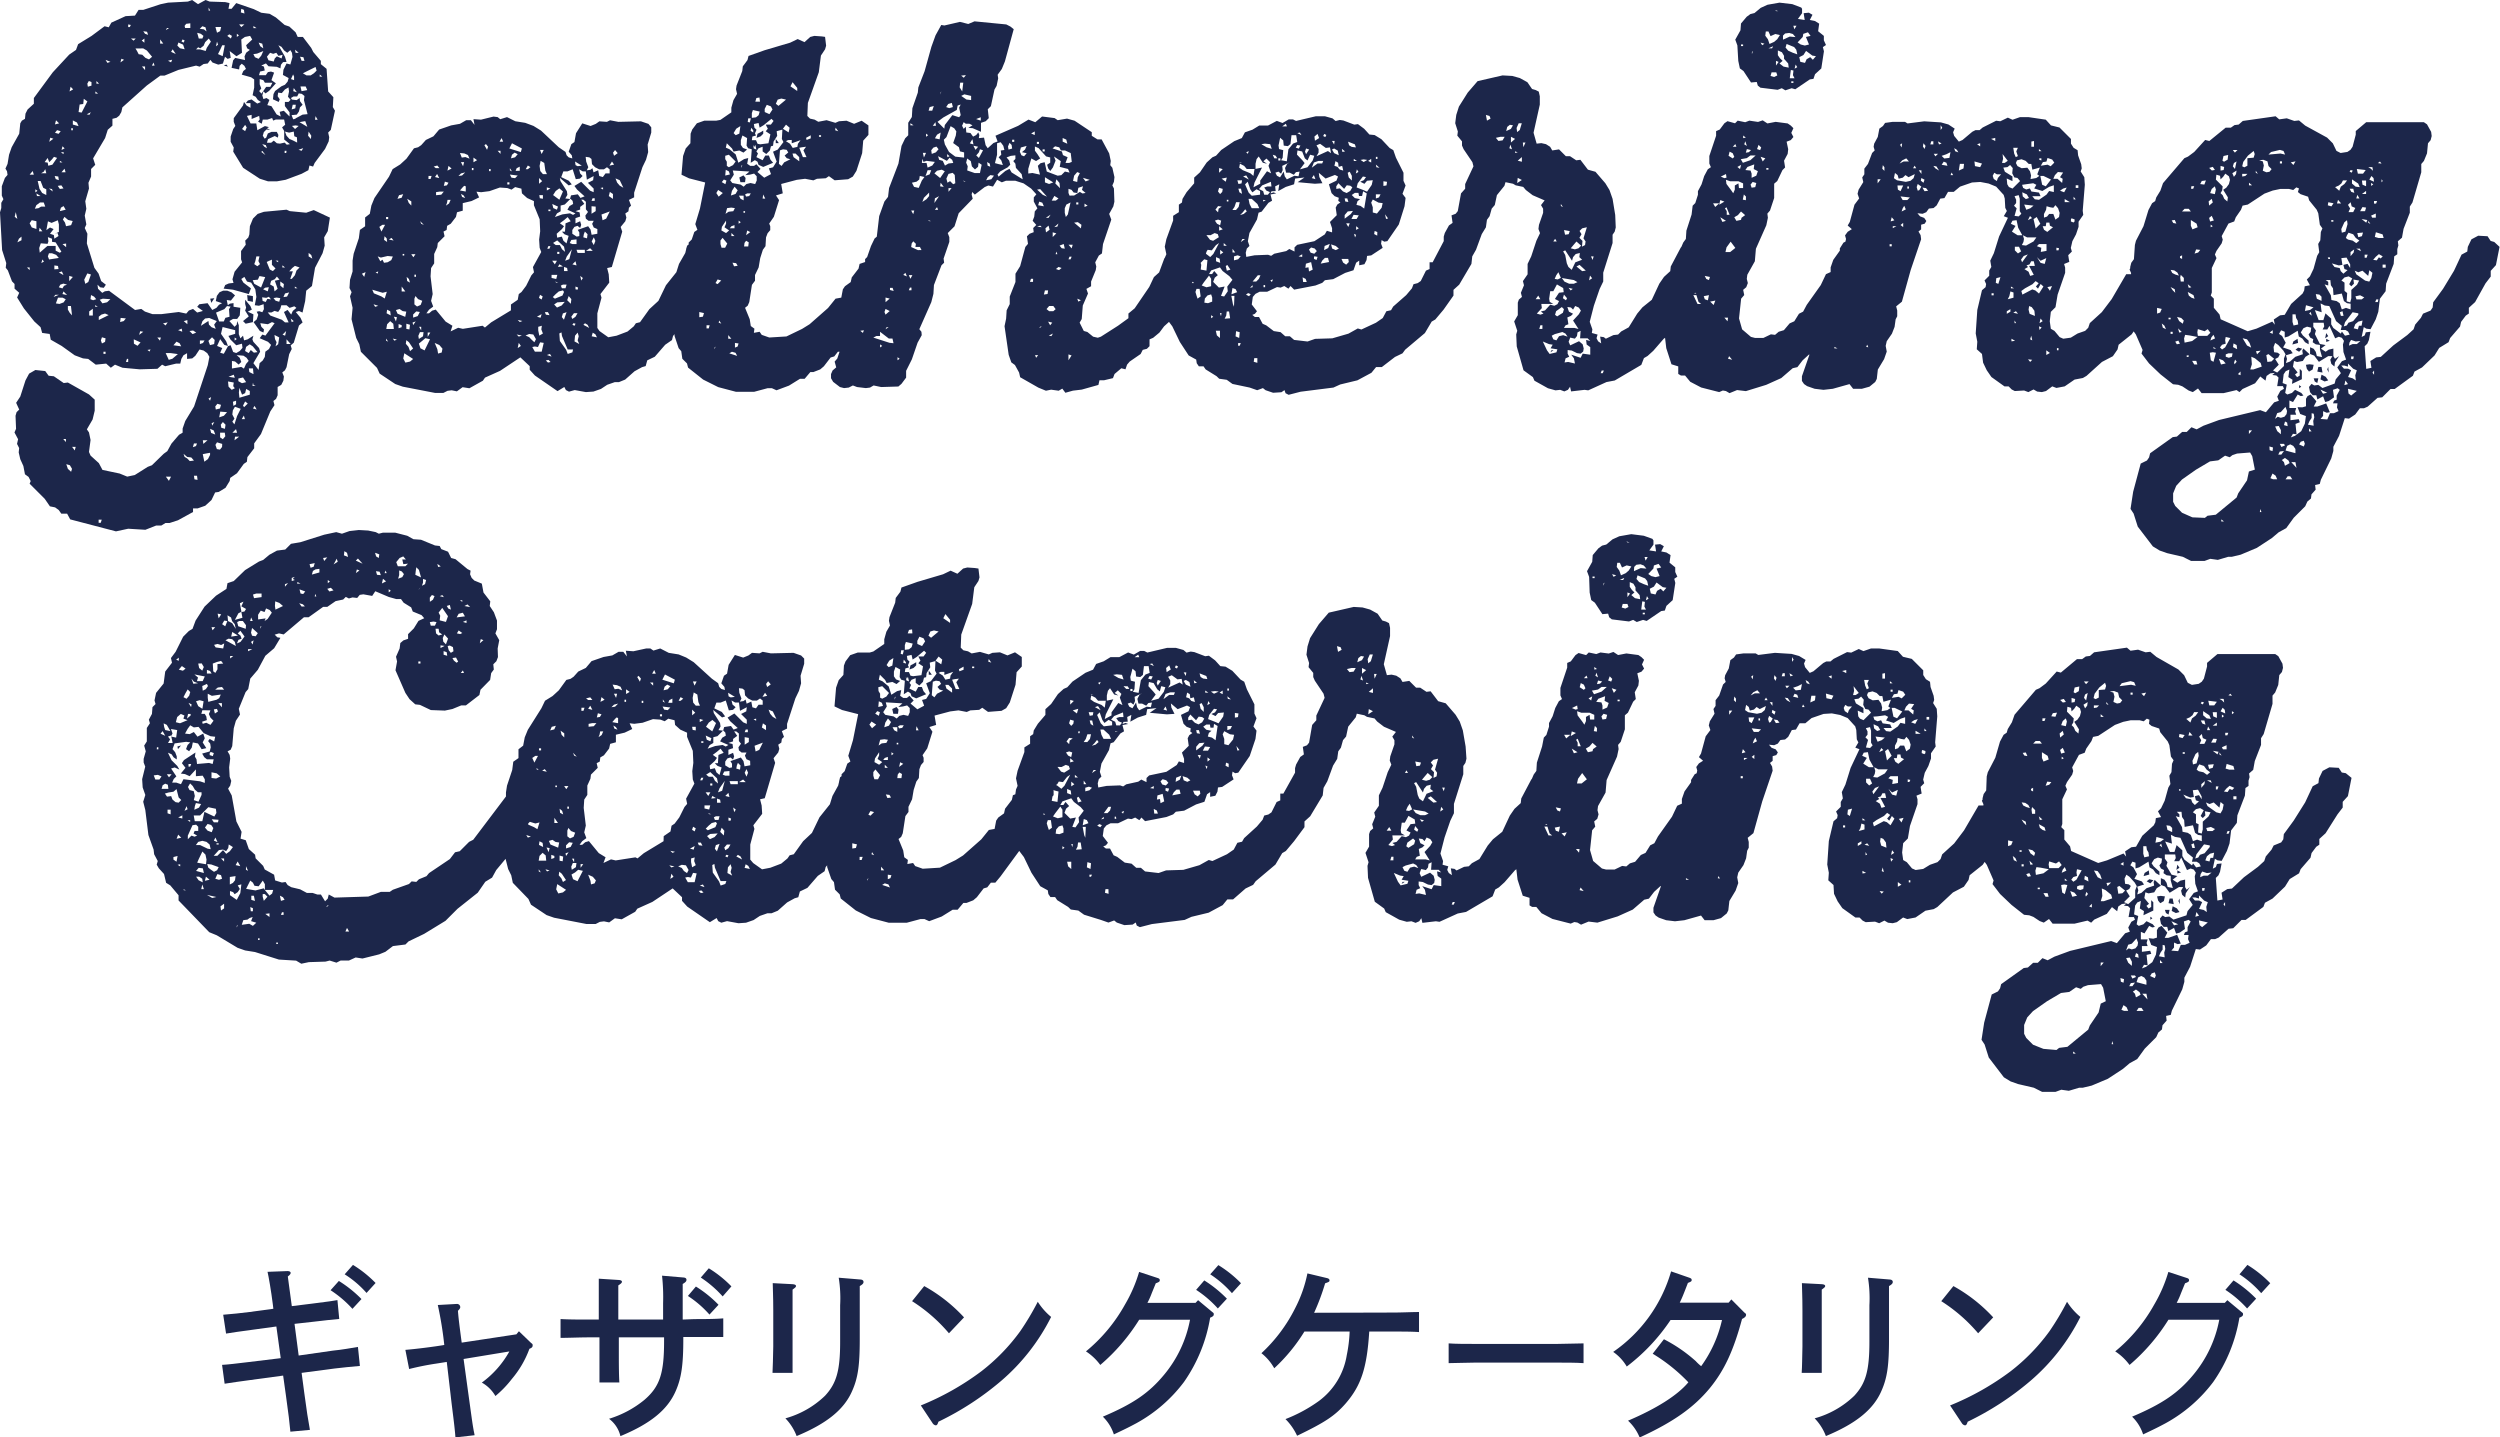 <svg xmlns="http://www.w3.org/2000/svg" width="331.55" height="190.64" viewBox="0 0 331.55 190.64"><defs><style>.\38 7b2bf35-1d2c-4a5d-adf4-3c69074cf228{fill:#1c264a;}</style></defs><title>アセット 1</title><g id="c44f4911-9270-4d94-a74a-e2d3258112aa" data-name="レイヤー 2"><g id="e97a005f-ad5e-45bb-b056-27f6760016c1" data-name="レイヤー 1"><path class="87b2bf35-1d2c-4a5d-adf4-3c69074cf228" d="M43.84,171.11a14.58,14.58,0,0,1,2.9,2.47l1.2-1.3a16.2,16.2,0,0,0-3-2.4Z"/><path class="87b2bf35-1d2c-4a5d-adf4-3c69074cf228" d="M45.71,169a13.25,13.25,0,0,1,2.9,2.47l1.2-1.32a15.47,15.47,0,0,0-3-2.4Z"/><path class="87b2bf35-1d2c-4a5d-adf4-3c69074cf228" d="M44.15,179.12l-4.54.65-.55-4.2,2.59-.29c1.75-.19,1.75-.22,3.34-.36l-.24-2.5c-.7.12-1,.17-3.31.46l-2.74.34-.1-.74c-.24-1.94-.38-2.66-.43-3.19.29-.22.38-.36.38-.48s-.12-.24-.41-.24l-2.66.1c.14.58.48,2.54.7,4.3l.07.6-3.17.43c-.67.1-2.74.31-3.48.36l.38,2.5c.89-.14,1.82-.29,3.31-.48l3.36-.46.58,4.2-4.37.53c-1.61.19-2.52.31-3.41.36l.34,2.5c1-.17,2.14-.31,3.34-.48l4.42-.6.36,2.57c.31,2.16.53,4,.6,4.87l2.59-.24c-.22-1.18-.46-2.71-.74-4.85L40,182.07l4.39-.58c.72-.1,2.47-.26,3.34-.34l-.26-2.52C46.57,178.78,45.37,179,44.15,179.12Z"/><path class="87b2bf35-1d2c-4a5d-adf4-3c69074cf228" d="M68.82,176.55l-.34.41-7.25,1.1c-.36-2.71-.43-3.36-.5-4.22.22-.22.31-.34.31-.5a.43.43,0,0,0-.48-.41l-2.5.14a48.34,48.34,0,0,1,.86,5.3c-1.37.24-3.89.55-5.16.65l.5,2.54a36.51,36.51,0,0,1,3.6-.72l1.39-.22.5,4.27c.26,2.33.53,4.1.65,5.74l2.54-.29c-.07-.43-.12-.58-.14-.74-.17-.94-.26-1.7-.72-5l-.6-4.37,6.07-1a12.82,12.82,0,0,1-3.65,4.13,4.73,4.73,0,0,1,1.8,1.78,13.94,13.94,0,0,0,2.18-2.26,13.12,13.12,0,0,0,2.33-4c.31-.12.43-.24.43-.43s0-.19-.22-.36Z"/><path class="87b2bf35-1d2c-4a5d-adf4-3c69074cf228" d="M90.54,175v-2.18c0-1.42,0-1.78,0-2.54.38-.22.5-.36.5-.55s-.14-.29-.41-.31l-2.83-.24a26,26,0,0,1,.14,3.65V175H82v-1.82c0-.79,0-2.52,0-2.71.34-.22.48-.34.48-.48s-.14-.22-.43-.24l-2.64-.17c0,.67,0,1.7,0,3.6V175H78.16c-1.22,0-2.81,0-3.82-.07v2.5c1,0,2.59-.07,3.82-.07H79.5v2.45c0,1.58,0,2.69,0,3.53h2.64q-.07-1-.07-3.53v-2.45h6v.55c0,4.25-.58,6-2.62,7.75a13.71,13.71,0,0,1-4.68,2.5,4,4,0,0,1,1.51,2.3c4-1.66,6.26-3.5,7.34-6,.74-1.7,1-3.41,1-6.84v-.31H92.1l3.82,0v-2.47c-.77.07-1.8.1-3.82.1Z"/><path class="87b2bf35-1d2c-4a5d-adf4-3c69074cf228" d="M92.94,169.43a14.73,14.73,0,0,1,2.9,2.5L97,170.6a15.37,15.37,0,0,0-3-2.4Z"/><path class="87b2bf35-1d2c-4a5d-adf4-3c69074cf228" d="M94.09,174.34l1.2-1.3a15.65,15.65,0,0,0-3-2.42l-1.06,1.25A13.94,13.94,0,0,1,94.09,174.34Z"/><path class="87b2bf35-1d2c-4a5d-adf4-3c69074cf228" d="M114.13,169.69l-2.9-.24a17,17,0,0,1,.19,3.65v4.85c0,3.82-.48,5.5-2,7.15a12.24,12.24,0,0,1-5.26,3,6.94,6.94,0,0,1,1.49,2.35c4-1.66,6.31-3.53,7.37-6,.77-1.73,1-3.41,1-6.84V173.1c0-1.39,0-1.78,0-2.54.38-.22.5-.36.5-.55S114.37,169.71,114.13,169.69Z"/><path class="87b2bf35-1d2c-4a5d-adf4-3c69074cf228" d="M102.45,182.07h2.66c0-.86,0-1.9,0-3.5v-4.8c0-.89,0-1.51,0-2.74.31-.22.46-.34.46-.48s-.17-.22-.43-.24l-2.66-.14c0,.65.07,1.68.07,3.6v4.8C102.52,180.15,102.49,181.26,102.45,182.07Z"/><path class="87b2bf35-1d2c-4a5d-adf4-3c69074cf228" d="M125.85,176.82l2-2.11a21,21,0,0,0-5.28-4.15l-1.61,2A21.48,21.48,0,0,1,125.85,176.82Z"/><path class="87b2bf35-1d2c-4a5d-adf4-3c69074cf228" d="M137.63,172.64a35.46,35.46,0,0,1-2.33,3.91,25.9,25.9,0,0,1-5.18,5.33,35.7,35.7,0,0,1-8,4.51l1.56,2.35a.62.62,0,0,0,.41.29c.17,0,.26-.14.36-.48a38.6,38.6,0,0,0,8.28-5.38,27.18,27.18,0,0,0,6.67-8.52A8.49,8.49,0,0,1,137.63,172.64Z"/><path class="87b2bf35-1d2c-4a5d-adf4-3c69074cf228" d="M160.5,169a14,14,0,0,1,2.88,2.5l1.2-1.32a15.37,15.37,0,0,0-3-2.4Z"/><path class="87b2bf35-1d2c-4a5d-adf4-3c69074cf228" d="M158.63,171.06a14.46,14.46,0,0,1,2.88,2.47l1.2-1.3a16.31,16.31,0,0,0-3-2.42Z"/><path class="87b2bf35-1d2c-4a5d-adf4-3c69074cf228" d="M158.89,172.43l-.34.36h-6.38a11,11,0,0,0,.58-1.3l.53-1.3c.46-.17.53-.24.53-.41s-.1-.24-.34-.31l-2.4-.79A19.14,19.14,0,0,1,149.2,173a21.58,21.58,0,0,1-5.18,6.22,7.34,7.34,0,0,1,1.9,1.8,25.72,25.72,0,0,0,5.16-6h6.74a16,16,0,0,1-3.43,7.29c-2,2.42-4.1,3.86-8.13,5.57a5.7,5.7,0,0,1,1.46,2.35c1.49-.7,2.09-1,3-1.49a19.77,19.77,0,0,0,6.29-5.45,20.77,20.77,0,0,0,3.48-8.54c.36-.14.48-.26.48-.43s0-.17-.22-.34Z"/><path class="87b2bf35-1d2c-4a5d-adf4-3c69074cf228" d="M174.28,174.1a30.42,30.42,0,0,0,1.46-3.91c.5-.17.58-.22.58-.38s-.12-.26-.34-.31l-2.59-.62a17.56,17.56,0,0,1-1.61,4.58,20.77,20.77,0,0,1-4.49,6,6.68,6.68,0,0,1,1.7,2,23.1,23.1,0,0,0,4-4.87h6a19.11,19.11,0,0,1-.38,3.12,9.42,9.42,0,0,1-3.67,6.07,19.73,19.73,0,0,1-4.46,2.42,7.58,7.58,0,0,1,1.54,2.21c3.7-1.78,5-2.64,6.43-4.27,2.06-2.38,2.83-4.7,3.14-9.55h3.24c1,0,2.47,0,3.36.07V174c-.89,0-2.38.07-3.36.07Z"/><path class="87b2bf35-1d2c-4a5d-adf4-3c69074cf228" d="M195.55,178.23c-1.1,0-2.53,0-3.43-.07v2.62c.91,0,2.33-.07,3.43-.07h11c1,0,2.53,0,3.46.07v-2.62c-.93,0-2.46.07-3.46.07Z"/><path class="87b2bf35-1d2c-4a5d-adf4-3c69074cf228" d="M229.61,172.33l-.36.43h-6.48c.31-.65.46-1,1.08-2.62.43-.17.5-.22.5-.38s-.07-.22-.31-.31l-2.42-.84a19.5,19.5,0,0,1-7.68,10.68,6.1,6.1,0,0,1,1.8,1.94,25.61,25.61,0,0,0,5.81-6.17h6.82a16.64,16.64,0,0,1-2.76,6.12,5.59,5.59,0,0,1-.72-.67,19.94,19.94,0,0,0-4.22-2.9l-1.49,1.92a22.75,22.75,0,0,1,4.73,3.79c-1.44,1.73-4.22,3.48-8,5.09a6.27,6.27,0,0,1,1.54,2.23c4.54-2.09,7.2-4,9.31-6.55,1.9-2.33,3.12-4.9,4.27-9.17.36-.17.53-.34.53-.53s0-.12-.26-.36Z"/><path class="87b2bf35-1d2c-4a5d-adf4-3c69074cf228" d="M250.63,169.69l-2.9-.24a17,17,0,0,1,.19,3.65v4.85c0,3.82-.48,5.5-2,7.15a12.24,12.24,0,0,1-5.26,3,6.94,6.94,0,0,1,1.49,2.35c4-1.66,6.31-3.53,7.37-6,.77-1.73,1-3.41,1-6.84V173.1c0-1.39,0-1.78,0-2.54.38-.22.5-.36.5-.55S250.87,169.71,250.63,169.69Z"/><path class="87b2bf35-1d2c-4a5d-adf4-3c69074cf228" d="M238.94,182.07h2.66c0-.86,0-1.9,0-3.5v-4.8c0-.89,0-1.51,0-2.74.31-.22.46-.34.46-.48s-.17-.22-.43-.24l-2.66-.14c0,.65.07,1.68.07,3.6v4.8C239,180.15,239,181.26,238.94,182.07Z"/><path class="87b2bf35-1d2c-4a5d-adf4-3c69074cf228" d="M274.13,172.64a35.46,35.46,0,0,1-2.33,3.91,25.9,25.9,0,0,1-5.18,5.33,35.69,35.69,0,0,1-8,4.51l1.56,2.35a.62.62,0,0,0,.41.29c.17,0,.26-.14.36-.48a38.61,38.61,0,0,0,8.28-5.38,27.18,27.18,0,0,0,6.67-8.52A8.49,8.49,0,0,1,274.13,172.64Z"/><path class="87b2bf35-1d2c-4a5d-adf4-3c69074cf228" d="M262.34,176.82l2-2.11a21,21,0,0,0-5.28-4.15l-1.61,2A21.48,21.48,0,0,1,262.34,176.82Z"/><path class="87b2bf35-1d2c-4a5d-adf4-3c69074cf228" d="M298.05,167.75,297,169a14,14,0,0,1,2.88,2.5l1.2-1.32A15.37,15.37,0,0,0,298.05,167.75Z"/><path class="87b2bf35-1d2c-4a5d-adf4-3c69074cf228" d="M295.39,172.43l-.34.36h-6.38a11,11,0,0,0,.58-1.3l.53-1.3c.46-.17.53-.24.53-.41s-.1-.24-.34-.31l-2.4-.79A19.14,19.14,0,0,1,285.7,173a21.58,21.58,0,0,1-5.18,6.22,7.34,7.34,0,0,1,1.9,1.8,25.72,25.72,0,0,0,5.16-6h6.74a16,16,0,0,1-3.43,7.29c-2,2.42-4.1,3.86-8.13,5.57a5.7,5.7,0,0,1,1.46,2.35c1.49-.7,2.09-1,3-1.49a19.77,19.77,0,0,0,6.29-5.45,20.77,20.77,0,0,0,3.48-8.54c.36-.14.48-.26.48-.43s0-.17-.22-.34Z"/><path class="87b2bf35-1d2c-4a5d-adf4-3c69074cf228" d="M295.13,171.06a14.46,14.46,0,0,1,2.88,2.47l1.2-1.3a16.31,16.31,0,0,0-3-2.42Z"/><polygon class="87b2bf35-1d2c-4a5d-adf4-3c69074cf228" points="28.02 40.17 28.43 39.55 27.88 39.61 28.02 40.17"/><path class="87b2bf35-1d2c-4a5d-adf4-3c69074cf228" d="M20.7,69.7h.69l.55-.34h.55L23.6,69l2-1.1v-.48h.62l1-.35.83-.76.48-1,.48-.07.9-.55.55-.9.07-.41.9-.62.9-1.24.41-.28.07-.62.9-1.17V58.8l.9-1.24,1.24-3,.55-.83-.14-.55.35-.28.21-.48v-1.1l.48-.28.28-.55.07-.55-.21-.55.35-.28.21-.41.35-1.73.34-.69-.14-.48.41-.35.69-2.28.48-.41-.28-.62-.62-.76.41-.14.48.21.35-1.52.14-1.38.76-.62.41-2.42,1-1.93.28-1-.07-1.1.48-.83.28-1.79-2.14-1-1,.35L38.44,28,38,27.81l-3,.28-.83.28-.62.62-.41,1-.07,1.1-.14.41-.41.41.07.55-.62.83v1.1l.14.41-1,1.24-.28,1,.14.48-.62.07-.48.21-.21.48,1.24.14L33,39l.28-.76-1-.76L32,37l.41-.28.35.62.55.14.55.9.14,1-.21,1.1.55.07.62-.21L35,41l-.21.41-.41-.14-.34.07.21.41-.21.62-.41.35.83,1.17.48.21.07-.41-.35-.35-.14-.48,1,.14.55-.28.35.14L35.2,44.51l-.41-.14-.35.48,1.1.48.41.41-.28.55-.48.35-.07.69-.28.48-.41.35-.14.9-.69-.9.9-1.52-.14-.48-.76-.83L33.47,45l.14-.48-.76.48-.48.14-.14-.62-.35.35-.21-.55V43.13l-.21-.55-.07.48-.28.28-.69-.76.48-.28h.55l.35-.48.07-1-.9-.14v-.48l-.48.07-.28.21-.14-.69.55.07.55-.69-.48-.41-.55-.21h-.55l-.48.21-.35.48-.14.69.83.28-.41.21-.34.41-.55.28-.62-.9-1.1.14-.28.34.76.55-.76.21-.55-.48-.55.21-.35.41-1-.21-2.28.28H20.22l-1-.34-.48-.35-.83.14-3.45-2.55-.55.07-.35.21L13,38.3l-.07-.55.35.35.48.07.28-.41-.62-.48-.35-1-.55-.76-1-3.24L11.59,31l-.35-.76.21-.48-.21-1.17.21-.9-.14-1L11.8,25l-.07-.76.35-.83v-1l.55-.55L12.35,21l1.59-2.69.35-1.1.62-.55v-.9l.55-.14.35-.28.28-.48.14-.62,3.24-2.9,1.79-1.31h.55l1.86-.76L26,8.7l.48.14L27,8.49l.55-.07.35-.48.28.35.76.28.62-.14.28-.9.35.28.41-.14-.14-.9.9.69L32.09,7,32,5.24l.48-.34.69-.14.28.48L32.64,6l.14.41.35.21L32.64,7l-.21.48.07.48-1.31-.28L30.92,8l-.21,1,1,.21.07-.48.28-.28.35.28.21.41-.35.28-.21.48,1.24.35.41.28v1.1l-.21,1,.41.21.28.41.41.28-.48.21-.76-.55-.48.14-.28.35h.62v.62L32.71,14l-.35-.48-.14.48L31,15.67v.48l.21.55-.28.41-.34,1v.69l.41.76-.07.55,1.31,2.14,2.21,1.45,1.1.35h1.17l1.17-.21L40,23.05l.9-.48.14-.62.48.14.21-.48,1.38-1.86.48-1,.07-.55-.14-.62.35-.35.55-2.55-.28-.48.07-1.31-.69-.76-.21-3-.76-.62V8.07l-1-1.17-.28-.55L40.17,4.9h-.69l-.28-.62-.83-.76-.62-.21-1.17-1-.83-.48-1.1-.14-1-.48L31.33.41l-.62.76H30.3l.14-.76L29.88.28,27.81.21,27.26,0l-1,.55L25.47,0l-.55.21L22.29.35l-1,.21L19,1.31h-.62l-.48.76-1.24.07L14.77,3l-.35.62-.55-.14L12.15,4.76l-1.79,1.1-.28.76-.9.62L7,9.59,4.49,13v.76l-.83.76-.28.55-.07.69L2.9,16l-.21.35-.14,1.38-1,1.79-.35,1L1,21.74l-.28.62.21.35.07.48-.35.41-.41,1.1v1.24l.21.48-.28.48v.69L0,28.16l.28,5,.55,1.73-.07.62.28.35.55,1.45.34.35v.62l.62.55-.28.62.9,1.45,1.38,1.73.83.76.21.76,1,.14.14.76,1.45.83,1.73,1.24,1.1.41.69.07,1,.76,1.38-.14.62.55.55-.41,1,.41,2.28.21,2.35-.07.62-.55.41.21,1.45-.35h.55l.14-.62.28-.48.48-.28v.76l.69-.07.41-.35.55-.83.55.14.48.35.28.48-.21,1.1L25.74,53.9l-1.17,1.93-.35,1v.55l-.48.28-1,1.17-.55,1-.48.35L20.15,61.7l-.55.21L17.87,63l-1,.21-1-.41-2.28-.48-.48-.9-1.1-1-.21-.48.21-1.59-.21-1-.28-.41.76-1.31.28-1.17V53l-.76-.69L9,50.73l-.55.07-1.31-.9-.69-.07L6,49.21l-1.31-.14-.83.48-.48.9-.69,2.14-.55.83.41.9-.35.34-.14.48.07,1.73-.21.48.48.9-.14.62.28.55L2.48,60l.21.9.41.9.21,1.1.48.35.28.55-.14.35,2,2,.69,1,.69.14.48.35.34.48H8.9l.41.76,6.07,1.59L17,70.12l2.28.14ZM40.93,33.54l.35.28.14.48L40.93,34ZM37.47,44.38l.48-.48-.14.62ZM38,45.62,38,45l.55.62Zm.69-2.9-.14-.48.41.35Zm.07-7.18.35-.28.62.21-.41.41-.21.62-.41.48h-.21l.35-1h-.48Zm.69,2.69h-.35V38Zm-1.1.55-.28.55-.48.07.21-.48Zm-.9-3.59.35.28h-.35Zm-.28,2.14.48.34-.07.55-.41-.35Zm0,2.21-.14.48-.48-.14-.28-.35.41-.07Zm-.35-1.24-.41.34L36.3,38l-.48-.28.14-.48.48-.21.28-.35.35.41-.62.14Zm.07-3.73v.21l-.35-.21Zm-.83-.14v.69l.48.48-.35.35-.41-.21-.41-1Zm-.41,3.66-.14.55-.62-.28.28-.21Zm-1.79-3.45L34,34h.41l-.14.62.21.41-.35.28-.41-.28Zm-.14,3-.21-.48.69-.07.21-.48.76.14-.55,1.38Zm1.73,2-.21.41-.41-.14-.07-.48.55.07.35-.14.28.34Zm.41,2.21-.35-.41H36l.41-.21.48.14.28-.41.14-.48H38l.41.35.62-.21.28.21-.48.41-.21.48-.48-.62-.48.28.62,1.38h-.48l-.41-.35Zm1.17,2.9-.14.9-.35.28.14-.55-.21-.41-.07-.55ZM32.51,17.39l-.41-.28.41-.55.21.34Zm1.86-5.31.28-.35-.21-.55v-.69l.48.14.21.34h1l-.28.55h-.55l-.62.9Zm.28,8.07.14-.14.41.55Zm.41-.69-.28-.35.48.14.14.41Zm2.9.83h-.21V20H38Zm.07-1.1-.28-.28-.62.14L36.72,19l-.41-.35-.35.28H35.4l.14-.48.9-.41.41.21.07-.35-.21-.41H36l-.48.21-.21.55-.21.14L34.85,18l.14-.48.35-.35.48.07L35.4,17l.28-.14-.55-.14-1,.55-.14-.9h-.76l-.48-1,.62-.14v.55l1-.41.07.48-.21.28.48.28.14-.55h.62l.62-.21.14.34.35-.14h1.1l.14.69-.41.35.28.48V18.5l.76.62Zm1.38-.28-.55-.28-.48-.21L38,18l-.21-.55.55.14.62-.14.07.62.35.14Zm-.69-2.21.48-.07.41.07-.48.41ZM40,20l-.41-.14.62-.21Zm-.28-3.8.76-.14.28.76Zm.41-1-.9.48-.07.07-.28.07-.21-.55.69-.07.28-.41.14-.55.35-.35-.35-.48L39.75,13l-.41.28-.62-.07L38.58,13l.35-.21h.48l.21-.41.41.07.35.28-.07.55.48,1.86Zm-1.45-.69.14-.62h.41l-.07.48Zm.21-2.42.07-.41.41.55Zm1.1,0-.14-.62h.69l.21.48Zm1.24,6.35L40.86,18l.07-.55.35.55Zm1.17-8.56.35.28h-.35Zm-.62,6,.07-.48.28.48Zm.07-7,.14.48-.35.35L41.2,10h-.55l-.48-.28.55-.28ZM40.24,7.59l.14.48H40l-.21-.55ZM39.61,7H39.2l-.07-.41ZM39,10.15v.48l-.41-.14.28-.62ZM35.82,7l.41.14L36.65,7l.28.41.55-.14-.14.48-.62-.28-.28.28-.14.41L35.61,8l-.21-.48Zm-.21,1.79,1.1.07.48.21.07-.48.28-.35L38,8.21l-.21-.69L36.92,6l.41.21.35.48L38.1,7l.41-.35.21.35.07.55-.28,1L38,8.42l-.41.83-.07.69.76.41-.14.48-.35.41-.48.21-.83.62-.21.41-.07.69.76.35.14-.35-.28-.41.07-.48.48.07.41-.48.48-.28.07.55-.14.69.35.41-.28.28h-.48v.55l.62.83v.55l-.76-.76-.55.14.14.62-.55-.28L36,14.08l-.55-.14.28-.69L35.34,13l-.41.14-.14-.48.14-.55.28.28.48-.34.9-1L36,10.63l.35-1-.41-.14-.41.07-.28.41h-.9l.14-.48.62-.14L35,8.83l-.35-.14.62-.28Zm-.83-3,.14.62-.41-.28-.21-.48ZM33.61,3.45l.41.28h-.41Zm.48,3.66.83-.34-.28.62-.35.41-.48-.21-.21-.41ZM32,1.17l.35.14.07.48-.48-.14Zm.41,2.07L32,3.59l-.28-.35Zm-1,1.24.28.21-.28.21Zm-1,.07.35.21-.14.35-.48-.35ZM28.64,6.14l.14-.62.14.41ZM29.81,6l-.28,1.45-.62-.28.28-.55L29.47,6Zm-.48-2.42-.14.55-.41.21-.21-.76ZM27.67,1l.21.41h-.21Zm-.83,2.48.41.14.14.55-.35-.28-.55-.07Zm-.21,1,.35.28-.14.35h-.48l-.21-.76Zm-.35,1.79.28.14L27,6.07l.21-.48.48-.48.28.41-.55.83-.14.41-.76-.21H26Zm-3.59,2-.41-.21.55-.14Zm2-5.11.55-.07v.62h-.69l-.07-.28Zm-.48,2.07.28.14-.14.28-.28-.14Zm-.55.41.62.28.21.62-.62-.14-.35-.35Zm-.76.9.41.62-.62-.28Zm-.76-2.83h.28L22,4Zm-.9,1.52.41.55h-.41Zm-2,4.07-.41-.48h.41ZM20.5,8.7h-.35l.21-.41Zm-1-4.49.14.41-.41-.14L19,4.14Zm-.35.9v.55l-.35-.28ZM19,6.42l.48.28.69.83-.41.35-.48-.21-.41-.41-.48-.07-.21-.41-.21-.35Zm-1-1.31-.28.28-.35-.28ZM17,3.24l.35.07-.14.28H17Zm-.9,4.55.35.14-.48.35Zm-1.45.41-.41.14L14,7.94Zm-1.86,2.55.35.35h-.35Zm-.14,1.38.35.28h-.35Zm-10.56,16,.21.9-.35-.28Zm.76,3.73-.55.28.21-.48.34-.28Zm9-16.63-.35-.07.55-.28Zm-.07-4.49.35.14v.48l-.48.14-.07-.41Zm-2.42.76.34.35-.48.28Zm.28,17.81-.21.55L8.76,30l-.14-.48-.28-.41.21-.35.48.41ZM8.21,36l.21.48-.62-.35Zm-1-.28V35.2l.48.07.07.41Zm.41-4.83.14.41-.55.35-.07-.48L6.63,31l.48-.62-.48-.21-.48.35.21-1.17.48.21.83-.35.14.55v1L7.25,31ZM6.49,25l.41.07L7,25.4Zm.76-1.66.48.07.07.48-.41-.14Zm.41,1.31.48-.07.28.41-.48.07Zm.28-3.11v-.21l.35.21Zm.14,6,.35-.21.28.48L7.94,28Zm.21,4.83.48-.07v.48Zm-.14-9.52.41-.48.14.48Zm.14-3.45.28.28-.41.21Zm.14.76v.28l-.35-.21Zm-1-4.21.41.41-.55.14Zm.14,1.31.48.14-.28.35-.48-.14Zm-.9,1,.41.14-.55.41Zm-.35,2.69.21.55.35-.35.28-.35.41.14-.62.9-.55.14-.07-.41-.41-.07ZM5.8,22.77,6,22.43l.14.55H5.45ZM5.38,24l.35.9.41.21v.76l-.55-.28-.35-.55L5,24Zm0,2H4.9l-.07-.35Zm-.69-.9.28.21-.28.21Zm-.35-2.42.14.48H3.93ZM3.93,35.82l-.35-.35h.35Zm.9-5.45-.62-.21-.28-.55.28-.41.62.14Zm-.21-2.69.21-.48.48-.35H5.8L6,27.4H5.45l-.35.21Zm1,3H5.18l.07-.48Zm-.14,4.21.14-.48.21.28Zm-.21-1.38-.07-.62.21-.62.9.07L6.42,32l-.07-.55.55.21v.41l.48.07.76,1.24-.21.14-.55-.28v-.62H6.28Zm1.24.9L6.35,34l.14-.41H6.9l.55.21.35.41Zm.83,4.69H7.8l-.69.28Zm1.1,1-.55.21-.48-.07.28-.76h.62l.41.21ZM8.28,39l.14-.35.48.48Zm.21-1.1-.21.35L7.8,38.1,8,37.75l.41-.14.48.14Zm.76,3.59L9,41.06,9,40.58h.41l.14,1.24Zm-.07-4.21v-.69l.48.14Zm.48-20H9.45V17h.21Zm0-.76v-.55l.55.28.21.48Zm1.17-1.59-.41-.07.14-1,.48-.07.07-.69.48.35Zm.48,22.71-.14-.55.41-.83.48.14-.35,1Zm1,4.21h-.48v-.55l.48-.35ZM12,39.68l.07-.55.41.21.28.34-.41.14Zm.62,1v-.21l.35.21ZM14,46.93h-.28v-.28H14Zm-.07-1.59-.41.21-.14-.41.14-.41.48.14Zm-.83-2.9V42l.35-.28.48-.14.48.21Zm1.1-2.35-.62.14-.35-.48.41-.14,1,.07Zm1.73,2.62.07-.55.69.07-.28.35ZM17,48H16.7l.14-.41H17Zm1.24-2.14-.48-.28L17.74,45l.9.41Zm.21-1.45.14-.48L19,44Zm1.38,2.21-.28-.21.41-.07Zm1.38-1.45-.35-.41h.48Zm.41-2.28.62-.14-.28.41Zm1.24,4.69-.48.14-.41-.9h.62l1,.14Zm.14-1.79.41-.48.41.21.21.41Zm.62-2,.48-.21.07.41ZM24.85,43l-.48-.41.48-.14Zm.69,1.31-.41-.41.48-.07.41.28ZM28,57.42l-.14-.55.48.21.21.55Zm.07-1.31.35-.14-.28.48Zm1.38,3.17-.28.35-.41-.07L28.57,59l.21-.34.69.21Zm-.9-5.38.28-.35.48.14-.14.48-.55.14Zm1,4.35L29.19,58v-.62h.62l.07.48Zm.28-1.38-.48-.14-.07-.41.28-.35.35.35Zm-.14-1.73-.62.21.14-.76.9.07Zm.62-3.86-.07-.69.76.14-.07.48.21.28-.41.21Zm0-1.31.69-.28.14.41Zm1,3.17v.48l-.35.21-.07-.55Zm-.21,5.25.07-.48h.55Zm-.28-1,.48-.48.14.48Zm.62-2.21-.35,1.1-.28-.35.28-.41-.28-.55.07-.55.28-.48.76.28Zm.62.41.28-.48.14.48ZM32.37,54l-.14-.21.28-.55.35.28Zm.76-1.66-1.38.41-.07-.69.07-.62.35.9.41-.21.14-.55.48.28Zm-1.52-1.79v-.35l.62-.14.41.62-.55.14ZM33,48.86h.55l.07.76-.55-.28Zm.55,5.31.21-.34.28.48Zm.34-3h-.41l.07-.41.07.28ZM32.64,46l.48-.34.41.28.62.76-.48.07-.41-.35-.28.41-.48-.28Zm-.35,1.17.41.28.28.41-.35.41-.28.62L32,48.66l-1.24.21v-1l.41.07.48.41L32,48l-.21-.55-.41-.35Zm-1.1-3.38v.48l-.9.28.28.48.76.76.76-.21.07.55-.35.41-.48.28-.41-.14-.34-.9-.35.14-.55,1-.48-.14.28-.62-.69-.28.41-.9.55.76.48.14L30,45.27l-.69-1,.21-.9Zm.21,1.17-.28.21v-.41ZM29.75,41l.35-.41.48.07-.21.35.07,1-.55.14-.21.48h-.62l-.41-1.17Zm-2.83,4.49-.41.14v-.48h.62Zm-.28-2.28.21-.62.35-.35.55-.07,1,.41-.35.48.21.55-.55-.21-.35-.35-.07-.48Zm1,2,.48-.48.35.35-.07.55-.55.14ZM28,52.66l-.14.48-.21-.28Zm-.48,5.73-.55.48-.07-.48Zm-.07,1.73.41-.07v.28l-.28.55-.48.35-.21-1Zm-1.66,3.45-.07-.48h.41l.07.55Zm-.07-4.76h.41l-.14.35-.41.14Zm-.9,1.79.55.07.35.41-.55.07-.34-.35-.35-.21-.14-.41Zm-2.14,2.62-.28.55L22,63.22Zm-13.94-5v.41l-.35-.41Zm.69,4.35L9,62.18l-.21-.62.48.14.28.48Zm.48-2.83-.35-.48h.48Zm3.45,9.59h-.28v-.41h.41Z"/><polygon class="87b2bf35-1d2c-4a5d-adf4-3c69074cf228" points="32.58 42.93 33.54 42.72 33.61 41.69 32.85 41.34 33.4 41.06 33.2 40.58 32.51 39.75 32.51 40.3 32.64 40.79 32.51 41.2 32.99 41.96 32.23 42.58 32.58 42.93"/><polygon class="87b2bf35-1d2c-4a5d-adf4-3c69074cf228" points="29.68 8.7 30.23 8.83 30.02 8.56 29.68 8.7"/><polygon class="87b2bf35-1d2c-4a5d-adf4-3c69074cf228" points="33.54 39.27 32.78 39.13 32.85 39.89 33.54 40.03 33.54 39.27"/><polygon class="87b2bf35-1d2c-4a5d-adf4-3c69074cf228" points="100.33 18.29 100.88 18.08 101.22 17.74 101.22 17.32 100.88 17.53 100.46 17.74 100.33 18.29"/><polygon class="87b2bf35-1d2c-4a5d-adf4-3c69074cf228" points="102.88 18.43 102.88 18.98 103.29 18.98 102.88 18.43"/><polygon class="87b2bf35-1d2c-4a5d-adf4-3c69074cf228" points="98.05 23.53 98.19 24.16 98.81 24.16 98.88 23.6 98.6 23.26 98.05 23.53"/><polygon class="87b2bf35-1d2c-4a5d-adf4-3c69074cf228" points="206.03 46.45 205.76 46.45 205.62 46.72 206.03 46.45"/><path class="87b2bf35-1d2c-4a5d-adf4-3c69074cf228" d="M230.53,8.07l.21,1,.48.35,1,1.52.76-.07.14.48.35.28,2.28.28.55-.21.48.28.83-.28.48.14,1.93-1.31.48-.07.21-.62.83-.76.35-2.28-.14-.55.41-.28-.28-.62V4.76l-.76-.62.14-1-.55-.35-.69-.14.35-.69-.48-.28-.69.07.14.9-.9-.14.55-.76V1.17L238.88,1,237.7.55,236,.35l-1.59.28-.9.41-.83.69-.55.14-.48.35-.76.9-.07.9-.69,1.24.28.76Zm4.76,2.14-.48-.14.14-.48h.62l.14.41Zm-.76-3.8.62-.28-.14.28Zm1,2.28V8.07l.35.14ZM237.84,11h-.28v-.21h.28Zm-.48-.62.14-1.1.35.07-.07.62.21.41ZM238,9.11l.14-.55.21.35Zm2.83-1.66-.41.48-.35-.35-.48.28-.21.48-.62-.14-.14-.62.55-.28.35-.55.83.62ZM239.08,4.9l.07-.41.62-.21.35.48-.62.14.41,1-.55.14-.55-.14-.41-.28ZM237.77,7l-.62-.28-.35-.41.14-.48,1,.41.28.35.14.62Zm.48-3.59-.28.48-.14-.48Zm-1.79,1.31.28-.28.55-.07.48.14.35.41-.76-.07-.9.41Zm-.14,2.21.28.48V7.8l.55.62.07.55-.69-.14L236,8.42l.41-.35-.35-.34-.28-.41V6.69Zm-.48-5.45h-.28l-.14-.14Zm-1.66,2.69h.35l.28.62.62-.28.62.14-.35.55-.41.35-.62.28-.21-.62-.35-.48ZM234,5.8,233.7,6l-.21-.35Zm-1.66,1.1.14-.14-.14.41Zm-1.45-1h.28v.21h-.28Z"/><polygon class="87b2bf35-1d2c-4a5d-adf4-3c69074cf228" points="304.91 51.48 305.19 51.28 304.91 51.07 304.91 51.48"/><polygon class="87b2bf35-1d2c-4a5d-adf4-3c69074cf228" points="304.43 46.38 304.91 46.65 305.32 46.24 304.77 46.1 304.43 46.38"/><polygon class="87b2bf35-1d2c-4a5d-adf4-3c69074cf228" points="304.7 44.93 304.15 45.27 304.01 45.69 304.77 45.48 304.7 44.93"/><polygon class="87b2bf35-1d2c-4a5d-adf4-3c69074cf228" points="308.64 49 308.84 49.41 308.77 48.66 308.64 49"/><polygon class="87b2bf35-1d2c-4a5d-adf4-3c69074cf228" points="307.88 48.66 307.46 48.66 307.32 49.28 308.01 49.41 307.88 48.66"/><polygon class="87b2bf35-1d2c-4a5d-adf4-3c69074cf228" points="307.88 49.69 307.74 50.31 308.29 50.59 308.77 50.45 308.43 49.97 307.88 49.69"/><polygon class="87b2bf35-1d2c-4a5d-adf4-3c69074cf228" points="306.29 48.31 305.81 48.38 305.94 48.93 306.22 49.28 306.7 49 306.84 48.38 306.29 48.31"/><polygon class="87b2bf35-1d2c-4a5d-adf4-3c69074cf228" points="306.98 50.59 307.32 50.79 307.46 50.17 306.84 50.17 306.98 50.59"/><path class="87b2bf35-1d2c-4a5d-adf4-3c69074cf228" d="M330.79,32.09l-.48-.14-.41-.62-1.24-.07-.9.48-.48,1-.07.62-.76.41-1,2.14L324,38.3l-1.31,1.79-.07.69-.28.41-1,.41-.28.55-.76.9-.21.62-.83.76-1.86,1.38-1.66,1.52-.62.07-.76.48.14.9-.69.14-.21-3,.35-.34.21-.48.21-1.1-.62.07-.14.41-.41.21.28-1.31.35.21.55.07.69-1.31.34-1,.21-1.73.76-1,.07-1,1-2.62.07-1,.41-.28v-.69l.14-.48L318,32l.55-.48.21-1.17.83-2.14V27.4l.35-.55,1.17-4v-1.1l.35-.41.41-1L322,19l.35-.41.14-.55-.07-.55-.55-1-.41-.28h-7.66l-1.38,1.17v.48L312,19.46l-.28.41-.41.28-.9.14-.55-.28-.48-1-.76-.76-2.9-1.59-.83-.69-.62.07-1-.35-1,.14-.48-.41-4.35.62-.55.48-.55.07-.48.34h-.69L293,18.7l-.55-.14L291,20.15l-.83.62-.48.21-2.83,3.31-.35,1-.55.9-.14.48-.41.28-.48.9L284.27,30l-1,1.93-.14.55L283,34.37l-.35.48-.14.55,0,.18-.09.16.2.45,0,.17h-.64l-1.93,3.31-1.31,1.73-1.59,1.45-.21.62-.41.41-1,.35-.9.55-1,.14-.48-.21-.69-.83-.48-.28-.14-1,.14-1.24.62-.62.28-1.66,1-2.9v-.69l-.14-.48.69-.28-.07-.41-.07-.48.48-.48-.14-.48.21-.9.48-.9.34-1V29.4l.62-.9-.07-.55.28-3.45-.07-1-.48-.76.14-.41-.07-.55-.41-1.17-.07-.69L275,19.6l-.35-.55v-.62l-1.52-1.52L272,16.63l-.69-.76L269,15.53h-1.1l-1,.35-.62-.28-1,.48-.55-.07-1.79.9-.41.35h-.55l-.41.21-1.31,1.1-.48.21-.62-.76-.14-.48.21-.48-.83-.55-1-.28-2.21-.14-2.21.28-.34-.21H251l-1,.14-.28.41-.48.35-.21,1.1-.48.9-.07.41.14.48-.34.34-.55,1.45-.48.62v.76l-.28.41.14.62-.62,1-.14.55.21.62-.62.83-.62,2.28-.28.48.55.48-.55.35-.35.48.13.47-.08.36-.26.13-.48.76,0,.3-.87,1.22-.35,1v.62l-.62.28-.69,1.45-1.86,2.62-.48.9-.55.28-.62,1-.62.28-.76.9-.69.21-.48.41-.55-.07-1,.48h-1.1l-.55-.14-1.17-1-.41-1.45.28-2.62.41-.48-.14-.69.41-.35.21-.55-.14-.55.07-.55,1-1.79.14-1.66,1.38-3.11.21-1-.07-.55.35-.41.55-1.66V24.36l.41-.35.69-1.45.35-.35-.14-.9.48-.9.07-.62-.21-1,.55-.21.35-.41-.28-.55.28-.62-.35-.35-.41-.28-1.59-.21-1.1.21-.62-.41-.62.21L232,16l-.55.21-1-.21-.35.35-1-.28-.41.28-.62.83-.48.21V18l-.9,2.69v1l.21.48-.41.28-.48.9-.35,1.1-.48.9v.48l-.35,1.1-.35.35-.14,1.17-.69,2.14-.07,1.1-.35.48-.23.54-.11.15-1.31,2.48-.07.62-.83.76-.62.9-1,2.14-1.24,1-.69.83L216,43.41l-1,.55-.41.41-.62.07-1,.48-.28-.21-.48-.07.14.9-.41-.28-.21-.41.14-.48-.76-.21.07-.48-.35-1,.55-2.14.76-2.21.48-1V36.16l1.24-3.93v-1.1l.28-.41.14-.55-.07-1.66-.35-2.14-.41-1.17-.55-.9-1.31-1.52-1-.28-1-1.31-.55.07-.83-.55h-.55l-.9-.9-.9.14-.28-.48-.55-.35-.62-.14-.62.07-.41-1.45.83-3.73v-1.1l-.14-.62-.41-.21-.48-.14-.62-.9-1-.55-1-.28L199.27,10l-3.31.76-1.31,1.52-1.17,1.86-.35,1.1-.14,1.1.35,1.1-.07.55.62.76v.55l.21.48,1.17,1.73.14.55-1.1,2.35v.62l-.55.62L193.33,28l-.28.35-.55.21.14,1-.48.34-.55,1-.14.48,0,.6L190,34.78h-.41v.9l-.48.21-.69,1.38-.41.28-.55.14-.21.55-.76.9-1.73,1.52-.28.48-.62.14-.48.9-.9.62-1.93.9-.48-.14-1.24.69-2.14.62-2.28.07-1,.35-1.79-.21-.55-.48h-.62l-.62-.55-.9-.14-1-.76-.48-.21-.48-.9h-.55l-.34-.28.34-.14.28-.34-.69-.9.14-1,.35-.41.55-.28h1l1.31-.62.48.07.48-.21.55.35.28-.35.48.48,2.83-.55.9-.35.35-.35,1.1-.14,1.59-.83,1.1-.35.35-1,.41-.28v.62l.69-.14.28-.55.07-.55.55-.07,1.52-1-.21-.55.07-.48.35.21.41-.07,1.52-2.21.76-2.42.14-1.1-.41-.55.41-1.1-.28-.62V22.91l-1-2-.35-1-.48-.28-1.1-1.17-.9-.55-.69-.07-.69-.76-.83-.62-.48.07-1.45-.55-.48-.07-.55.14-.41-.35-1-.28H174.5l-2.62.62-.41-.21h-.55l-.83.48-.76-.28-1.17.62H167l-.9.55-1,.35-.41.76-1,.41-1.73,1.17-.69.76-.48.21-.76.69-.9,1.31-.76.69v.76l-1,1.17-.55.9-.07.48-.41.28v1l-.76.48v.62l-.9,2.48-.21,1,.21,1-.21.48h0l-.06.07-.69,1.86-.69.62-.62,1.31-1.93,2.83-.83.69v.62l-1.38,1L146,44.65l-.41.14-.62-.14-.76-.62-.48-.14-.55-1.1.28-.48.14-1.79.69-1.59-.21-.62.62-.35v-.62l.62-1.52.07-.48-.14-.55.48-.9.41-.28.14-1.24,1.1-3.24-.28-.76.55-1,.14-.62L147.73,25l-.21-.41.21-.48.07-.62-.28-1.24-.28-.35.07-.55-.21-1-1-1.86h-.55l-.76-.48v-.48l-2.28-1.52-1-.28-1.24.21-.41-.28-1.66-.21-.9.76-.9-.35-1.38.83-3,1.31.28.76-.55.21-.76.69-.28-.41-.21-1-.69.07.07-.41-.14-.35-.28.35-.41.21-.35-.48-.55-.07-.07-.76-.28.28-.21-.41.21-.48.28.21h.48l.41.21-.55.34L129,17l1.1.48V16.29l.62-.21.41-.41L131,14.49l.41-.41.48-2.21.28-.48.21-1-.07-.48.55-.76.41-1,1.17-4.28L134,3.52l-.55-.28-4.21-.41-.83.35-1.1-.28-2.07.48-.41-.07-.76,1.38-.55,1.52-.9,3.24-.83,2.14-.07.69L121,14.35l-.07,1.17-.48.76v1.66l-.41.41-.48,1-.41,2.35-1.24,3.24-.14,1.17-.48.62-.69,1.93-.32,2.73-.29.24-.48,1L115,34.09l-.27.27,0,.39L114,35l-.14.62-.9,1.17-.14.62-.76.55-.28.41-.21,1.1-.76.14-1,1.24L107.37,43l-1,.62-2.07,1-2.28.14-1-.35-.28-.41-.76.14.07-.55-.48-.35-.14-.9-.62-1.52.35-.28.21-.48.35-2.28.41-.55v-.76l.48-1,.21-1.24.35-1.1.35-.48.07-1.17.21-.55.35-.41V30l-.14-.35.62-.9.69-2.21-.41-.62.9-.28-.21-1.24,2.07-.55,1.1-.14,1.1.21.48-.21,1.17-.07.41-.28.76.55,1.79-.14.62-.35.48-.76.76-2.35.14-1.66.69-.76V16.63l-.9-.62-1,.41-1-.41-1,.07-.48.21-1.17-.35-1.1.21-.48-.28-.62-.14-.35-.35.07-1.73,1.45-4.07.28-2.21.55-.83.14-.48-.14-1.17L109,4.83l-1-.07-.55.14-.76.69-.9-.41-1,.48-3.38,1-2.14.76-.14.55-.62.83-.07.62-.76,1.93-.07.48.14.62-.48.83-.28,1v.62l-1.45,1L95,16H93.42l-1,.35-.62.83-.21.55L91.56,19l-.62.69-.35,1-.21,2.48,1,.48,2.14.55-.69,3.45-.62,2.07.28.76-.41.28-.34,1-.41.41v.25l-.2.16L91,33h0v.05l-.12.5L90.05,35l-.35,1.1-1.38,1.73-1,2.07L86.12,41l-1.24,1.73-.55.14-.28.41-.83.69-1.45.55-1.1.21-1.17-.83-.28-.41V41.55l.55-2.07L79.63,39l1.17-1.52-.07-1.1-.21-.83.62-.14,1.38-4.69-.21-.62.62-.76.14-.48-.14-.55.41-.28.07-.48.28-.28-.28-.76.69-.34v-.62l1.1-3.38.48-1,.28-1-.07-1,.48-1.59v-.69L86,16.43l-1-.34-3,.07-1.1-.21-.41.21-1-.07-.48.34-.69.28-1.1-.35-.83,1.31-.21,1.17-.41.28-.35,1,.41.48.07.41-.48-.14-.28-.28L75,20.15l-.9-.62-2.35-2.21-1-.62-1.1-.41-1.31-.21-1.1-.55-.9.28L66,15.53l-.55-.07-1.66.41-1-.07.14.76-.48-.62h-.62l-.83.48-1.17.21-1.59.55-.76.9-1,.48-.62.69-.41.28-.55.14-1,1.38-.83.76-1,.62-.48,1-1.93,2.83-.41,1-.21,1.1-.62.48v1.17l-.69.48-.14,1.1-.69,2.07-.14.9V36l-.34,1.1-.07,1.1.28.55-.21.55.34,1.52-.14,1.52.62,2.48.41.83.21,1L50,48.79l.35.76,2.07,1.38,1,.35,4.28.83h1.1l.55-.28.55-.07.69.14.76-.55.9.14,1.79-1,.28-.41,2-.9,2.69-1.79,1.24,1.17v.48l.69.76,3,2.07.9-.55.21.41.41.21.76-.21L77.7,52l1-.07,1-.35.83-.55,1-.35h.55l.83-.34,1.24-1.1,1-.55.48-.14.21-.76,1-.48,1.38-1.59.9-.62.14-.55.2-.23v.23L90,46.17l.35.41.14,1,.62.62.14.55,2,1.59,2,1,2.35.62h2.42l1.79-.48h.55l.62.28,1.66-.62,1.45-.9h.62l.76-.9h.41l.9-.35.48-.41.9-1.17.48-.14.48-.62h.22l-.3.9-.35.41.21.76-.48.41-.21.48v.55l.28.48.9.69.55.14.62-.07.55-.28.55.21,1.17.14.55-.07.48-.28,1,.21,2.28-.07.41-.35.62-.83v-.9l.76-1.52.76-2.21.55-1L122.2,44l-.28-.34,1.59-3.59.28-1.1.07-1.17,1-2.62.35-.34-.07-.55.76-2.21v-.62l-.21-.55.9-.9.55-1.73L129,26.36l-.14-.55.07-.35.35.35,1.31-1,.48-.21.62.14.55-.9.62.34.55-.21h1.24l1.1.35,1,.69.69.76-.34.41v.55l.48.9-.35.41-.07.69-.21.55.48.55-.41.41.07.55-.55.21-.35.34.14,1-.35.41-.69,2.55-.62,1v1.1l-.76,1.93v1l-.41.83-.07,1.1-.21,1,.55,3.8.35,1,.48.35.55,1,.14.62,2.42,1.38,1,.41.69-.14,1,.14.48-.28.41.55,1-.28,1.17-.14,2.21-.62.14-.62h.62l1.17-.28.21-.55.9-.76.55.14.21-.62.35-.41,1.45-1,.28-.55.55-.14.35-.35v-.9l.48-.21.83-.69.62-.83.65-.59.44.59,1,2.07,1.17,1.79,1,.55.07.48.28.41h.62l.28.41,1.45.9.35.34,1,.14.76.55,2.28.48,1,.35.76-.28.35.28,1,.34,1.1-.07.41-.28.14.41.41.21,1.59-.41,4.35-.55.9-.41,2.28-.55,1.86-1,.62-.76h.76L185,47.34l1-.48.35-.48,2.62-2.21.9-1.52.48-.28,1.1-1.31,1.31-1.86v-.76l.76-.69L195.14,35l.11-1,.5-.88.76-2.07.55-.9.14-1,.35-.48.28-1,.41-.48.28-1.31,1-1.24.14-.48,1,.21.35.21,1,.21.35.41.9.69,1.59.69-.48.62.28.48v.55l-.55,1.59-.07.55.21.55-.48,1L203.07,34l-.48,1v1.38l-.62.9.14.55-.41,1,.14.55-.41.35-.14.41v1.66l-.48.83.41,1.24-.14.48.07,1.59.9,3.17,1.24.9.21.48,1.79,1,1,.28.62-.07.55.21.48-.21.28-.41.14.62,1.79-.21.48.07,2.42-1.1,1.1-.21,3.52-2.07.35-.9.48-.28.76-.69,1.38-1.59.18-.13.16,1.37.69,2.14.9.28v1l.35.21h.55l.69.83,1.45.76L228,52l.48-.21.41.07.48.28,1-.41,1.17.14,2.69-.83,2-.9,1.52-1.31.62-.14.69-.9.83-.76.08,0-1,2.87v.62l.28.41.41.28,1,.35,1.17.14,1.24-.14,2.21-.62.48.62h1.17l1-.28.76-.62.21-.41.14-1.24.83-1.38.35-1-.14-.76.14-.62.69-1,.35-.9.14-1,.21-.41v-.76l-.14-.55.76-.62,1.17-4.21,1.38-4.07-.07-.55-.28-.48.35-.28v-.62l.48-.14.21-.35-.28-.41-.55-.21-.35-.41.69.07.48-.21.35-.48.62-.07.41-.35.48-.9.55-.07.48-.83h.76l.83-.69,1.59-.55,1.1-.07,1.1.21,1,.41,1,1.1.14.48.07,1.24.21.41-.41.69.55.21-1.17,2.48-.69,2.21-.48,1,.14.83-.28.48v.69l-.62.62.21.48-.07.41-.48.41-.62,2.62-.21,3.11.21,1.1-.07,1,.69.62L263,48.1l.48,1,.62.9,1.73,1.24h.55l.41.41.41.21,1.24-.07L269,52l.69-.35.48.28.62.07.55-.14.83-.62.55.21,1.1-.21,1.31-.9,1.1-.21.48-.28L278.76,48l1.45-.76.62-.9.14-.62,1.73-1.38.27-.39.28.39.9,2.07-.14.48,1,1.31,1.52,1.45,1.66,1.31.69.07.55.21.83.55.55.21.69-.48.48.62h2.9l1.73-.41L297,52l.41-.41,1.66-.76.69-.9.69.55.14-.62.48-.34.62-.07-.34.28.55.07.28.28L302,51.21h.76l.14.35-.48.28-.41.76.21.55-.62.21-1.1,1.31-.76-.28-5.45,1.31-2.07.76-.9.48-.69-.28-.62.62h-.62l-.69.62-.55.07-3,2.14-.14.55-.28.41-.83.41-1,3.73-.35,2.28.41.62.55,1.73,2,2.62.9.55,1,.35,2.07.48,1.1.55h1.79l.76-.28,1,.14,1.38-.41h.48l1.17-.28,2.14-.9,2-1.31.9-.76,1-.55,1-1.38,1.52-1.52.28-.62.48-.41.07-.55.55-.62-.07-.62.62-.14.14-.55,1.38-2.83.28-1v-.55l.76-1.45.76-2.35.55.07.83-.55.62-.83h.55l.48-.21,1.31-1.17.62-.07,1.1-1.1h.55L320,49.83l.21-.55,1-.55,1.66-1.59.62-1,1.24-.76.21-.55,1.31-1.52.14-.62.62-.83.41-.28v-.76l.83-.76,1.38-2.48.69-.9v-.76l.69-.76.48-2.42Zm-96.54-9.8h.28v.21h-.28ZM211.35,34l-.14.48L211,34Zm-.48,2.55.28.35-.41.28Zm-80.8-21V16l-.62-.21Zm-19.25,1.38.35.48-.41-.14Zm-2.21,1h.28v.21h-.28ZM48.3,36.72,48,36.3l.48-.21ZM79.22,31l-.76.14-.14-.69L78,30l-1.38.48.21.35v.48l-.35.07L75.9,31V30.5l.28-.41.41-.14.35.28.14-.41-.14-.48-.62.28v-.69l.62-.21-.07-.55L76.32,28l.62-.21v-.35l.55-.41-.41-.55h.28l.34.28v1l.28.35-.35.48.07.41.35.28h.69l-.21.41.21.48.48.21ZM75,38.23h-.48l-.14-.35.28-.14h.48Zm.14,3.17-.35,1-.28-.35.14-.48ZM73.9,33.68V33.4h.28v.28Zm.14,3.8h-.28l-.14-.14Zm2.28-9.18L76,28.5l-.41-.21-1,.14-1,.35.28-.48.48-.28v-.76l.55-.14.76-.76.28.28.07.41-.48.28-.28.48Zm-.41,4.07-.35-.14.21-.41.69-.07v.62Zm.55,2.83-.55-.14.41-.41Zm-2.21-5.59.55-.41.48-.41.41.55-.69.28-.07,1.1h-.41l.34.35.55.21-.28,1-.41-.35-.21-.55-.62.14L73.83,31l.69-.62L74.8,30Zm1.59,3.45-.34,1.31-.55.21.21-.55ZM73.9,31.88l.9.83.14.69-.41-.35-.28-.55H73.7l-.35-.28Zm.28,3.17.48.28L74,35.4Zm.62.9V35.4l.41.14.07.41Zm.62,3.31.35.41-.07.62-.48-.48Zm.69,2.28h.48l-.28.48-.41.28L75.77,42Zm.21-3.17V38l.35.14-.07.28Zm.28-4.83-.14-.41h1.1v.41Zm.76-2.07.07-.41.14-.35.35.35-.07.55Zm.9,1.45.35.35h-.9Zm.21-.9.28-.55.21.48-.21.55ZM79,27.4V28l-.55.35v-1Zm-.55-.76.14-.35h.28v.35ZM80.39,29l-.48.21-.14-.76,1.1-.41Zm-.76-4.07.35-.07v.28Zm1.66,1.45L80.74,26l.14-.55.41.28Zm.9-2.48.48,1-.48-.28-.35-.41-.21-.55Zm-.62-4,.35.41-.48.35-.14-.41Zm-.41,1.52.28.41-.62.14Zm-3-.55.28.21.07.69.41.41.55.28h.62l.41-.28.35.28V23h-.55l-.35.48-.48-.14-.14-.76-.62.28-.14-.55-.28.21-.48.07.21-.41-.28-.76-.07-.62Zm-1,1.1-.55.07-.28-.14-.07-.48Zm-1.73,2-1-.48.28-.76h.55l.69-.28.41,1.31.55-.07.35-.35L76.94,23l-.14-.55.48.28h.41l.14,1.1.9-.48-.07.55-.69.35.76.76v.48l-.48-.21-1.17-1.17-.9.55.35.48,1,.9-.55.21-.35-.48-.9.14-.14.48-.62-.07.28-.48-.07-.48L74.32,24l-.07-.41,1.17,1,.41-.14ZM73.7,25.33l.48-.35.48.41-.48,1.1-.83-.62ZM74,27.4l-.14.41-.48-.21-.14-.55Zm-.14,7.18-.28.48-.35-.48ZM72.73,28v-.21H73V28ZM73,32.64l-.14.35h-.28l.14-.35Zm-.48-7.38v-.41L73,25Zm-.41-5.38-.28.55-.21-.55Zm-.41,1.45.48.28.14,1,.21.48H72l-.35-.41L71.56,22Zm-.21,2.28.41.41-.41.35ZM72,25.88v.48l-.41-.07-.07-.41Zm-.62,17.46.48-.14-.07.48.21.55-.48.28-.14-.69ZM71.21,42l.62-.34-.14.48Zm.62-2.28-.35-.21.14-.41.35.21ZM70,21.95l.35.21-.35.28h-.28ZM67.9,19l1.31.69-.14.48-1.52-.48Zm0,3.73-.28-.14v-.28ZM67.76,21l.14-.48.35-.28.41.21-.35.41Zm.9,2.28-.35.35-.48-.07-.21-.41Zm-.28-.62.14-.35.41-.21v.55Zm-1.1,1.52h.28v.28h-.28Zm-.76-5.87.21.48h-.48ZM66.38,20v.41L66,20Zm-1.52,2.42h.21v.28h-.21Zm-.41-3.31.28.35-.14.41-.35-.62Zm-1.66,1.79.48.34-.48.28Zm-.21,1.38h.21v.28h-.21Zm-1-1.93.48.21.21.48-.55-.21-.48.07L61,20.29ZM61,25.26l.35-.41.21-.21.21.07v.69Zm.69,1-.41-.14-.14-.41.35.21Zm-.14-4.76-.14.55-.28-.55ZM61.14,23l.55-.14-.41.41-.48.07Zm-1.66-1,.41.35-.55.28ZM59,24.09l.48.14-.21.35-.41.07Zm.76,2.42-.21.48-.41.28.14-.35.07-.41Zm-1.45-1.1h.55l-.34.41-.69.07v-.41Zm-.62-1.93.28-.41.28.55ZM58,21.95l.28.35h-.48l-.28-.21Zm-1.17,1.38h.41l-.14.41h-.28Zm-.62,6.49-.35-.14-.14-.35ZM56,39.89l-.21.55-.48.21-.35-.28v-.76l.14-.35.35.41Zm-.14,3.45v.48l-.28-.48Zm-.69-6.63h-.21v-.28h.21Zm-.07-3-.28.41-.28-.41Zm-.55-7v.55l-.34-.35L54,26.36ZM54.23,37l.14.48L54,37.27l-.07-.55Zm.14,6.07-.07.62-.41-.07v-.69Zm-.62-4.42h-.48V38Zm-.14-4.76h-.21v-.21h.21Zm-.69-8,.55-.14-.21.48-.55.14Zm-1,5.66.28.35-.62-.14ZM51.34,43l.41-.41.41.35.07.69h-1Zm-.07-1.45.07-.48.41.21.07.55ZM51.2,28.78h.28v.28H51.2Zm.14,3.31-.41-.28.07-.48.28.28Zm-.62-2.28h.35l-.48.9-.28-.62Zm-.21,4.35.9-.21.69.07-.21.48-.48.28-.48.07-.21-.41-.28.21L50.09,34ZM50.16,36l-.07.28-.28-.14Zm-.41,4.69-.21-.34.62.21Zm.83-1.38-1-.41-.21-.48,1.38.41.55-.14-.28.9Zm.62,5.87v-.28l.28.41Zm1.1,0-.21-.28.55.14Zm.21-2.55L52.23,42l.41.07Zm.76.76-.41.14v-.55l.41.14Zm-.55-1.79-.21-.48.48-.14.41.28.48.07-.14.69Zm1.66,6.35-.62.14-.28-.55.14-.69,1.17.76Zm0-1.38L54.17,46l-.35-.41.07-.48.35.28.55.83Zm.41-3.45-.07-.35.41-.14Zm0-1v-.41l.41-.41.48.07-.28.55Zm.9,1.93h.48l-.07.55-.55.35-.07-.41Zm.62,2.42-.55-.28-.21-.62L56,45.2l.41-.35.62.14Zm.41-1.79V44.1h.35Zm1.86,2.07-.48.14L58,46.31l-.35-.83.62.28.41.48Zm9.18-5.59-2.62,1.59-.83.69L64,43.2l-2.62.41-.62-.14-1,.48L60,43.2l-.9-.55-1.31-1.59-.48.14-.41.35h-.35l.35-.48.55-.41-.28-.76.21-.9-.28-2.35.07-1.1.41-.62V33.68l.41-.9.07-.55.9-.9-.14-.62.41-.21.07-.55.48-.28.69-.9.14-.62.76-.21v-1l1.17-.28,1-.48-.35-.76.62.07,1.1-.14,1.38-.48,1,.07.55.21.48-.34.83.21.07.62.69.62.9.41v.55l.76,1.86.07,1.59-.14,1.1.07,1.1.21.55-1.1,2,.14.69-.35.41-.69,1.38-.62.83L68.8,39l-.14.76-.9.62Zm.9,5,.14-.69.28.41Zm.14-1.52-.28-.28.69.14Zm.14-1.93-.28-.28.62.14Zm1.24,2-.48-.21.48-.21.55.07.35.62-.21.41L70.45,45Zm1.66,1.93h-.9l-.35-.62.35-.07.41.07.28-.62.48.07Zm.83-5.25.21.41-.48-.07-.14-.34Zm0,6.69-.28-.28.35-.07.28.28Zm-.14-1,.41-.14.21.35Zm.62-10.63h.76l-.14.55-.62-.14ZM73.7,39l.41-.35.55-.14.14.21-.21.48-1,.41-.28-.21Zm-.21,1.38.41-.28,1-.07-.41.48-.62.28Zm2.42,6.35-.62.21-.21-.55-.83-1.17-.07-1,.28-.14.07.48.76,1.79H76Zm0-3.66.14-.21.28.07-.14.28Zm.28,2.21.07-.76.35-.41.14.48-.14.55.21.48Zm.9-8.07-.14-.62.35.28Zm.28,5.87.21-.21.35.21.21.41Zm1.1,1.52.14-.48.35.21.21.41ZM98.95,31.19l.14-.62.41.21ZM99.36,26l-.41.07-.14-.28.28-.14h.48Zm1-2.07-.21.48-.62-.14-.55.14-.35.35-.41-.28-1.1-.21-.28-.35.48-.76-.14-.55,2.21.14-.55.48.62-.07.55-.14.34.35Zm-3.66,6.63-.41.35-.62-.35.07-.48.55-.83v.41l-.21.48Zm-.07-2.48-.41.28.21-.76.55-.07.48.07-.21.41ZM97,30l.41-.14v.41h-.62Zm0,.9.41.41H97Zm.62,4,.21.35-.48.07-.21-.48Zm-.07-9.18-.62.21.14-.62.35-.55.41.48Zm.76-3.45V22l.14-.14Zm2.83,4.07.07-.55.28.55ZM104,21.53l-.35.48-.35-.28.14-1.79.41-.14.48.07.21.35-.48.41.28.35.48.14Zm2-.14-.76-.55-.14-.48h.41l.48.48Zm1.52-3.45v.41l-.55.21-.07-.28Zm-.62,1.52-.35.48.41.9h-.48L106,19.6l.35-.07Zm-1.79-8.56.62.76v.41l-.9-.62ZM105,18.56V19l1.17-.41-.35.48-.07.41-.62.14-.35-.55-.55-.35.28-.14Zm-.41-1-.76-.48.41-.55.48.41Zm-1.45-4.35.48-.14.62.14-1,.83-.35-.28Zm-1.73,1.24.28-.55.55.21.21.41-.41.62-.62-.28Zm.9,1.31.28.28-.35.48h-.69l.28.55-.28.34.62.41L101.91,19l-1.1.14-.34-.07-.21-.48h-.55l.07-.48.48-.14-.14-.28.21-.48-.28-.28-.07-.48.62-.14.14.62.55-.34Zm-2,4.07-.35-.14-.07-.48.14.28.14-.28Zm-.76-2.48.07-.41.28.35v.28Zm.76-4.35.41-.07.07.55h-.62ZM99.71,15l.14-.41.9.21-.14.48-.35.28-.55.07Zm-.48.69h.35l-.14.55-.28-.07Zm-1.59,1.38.55-.35-.14,1-.48.21-.28-.28ZM96.39,19l.69.69.21.41.76-.14.55.28.48-.41-.55-.21-.28-.41v-.62l.21-.62.62.34-.07,1,.21.35.48.14-.14,1.79.55-.35.35.21.14.41.62.28,1.31-.55-.35-.41-.21-.55h-.48l-.35.62-.83-.41.21-.48-.21-.28.28-.41.55-.21v.62l.48.35.48-.48.14-.55.28-.07.07-.55.48-.76-.07-.62.76-.21-.07,1.24.21.41-.76,1-.62.28.48,1.31-.48.76-.55.14.28.76-.9.48-.9-.76.41-.41-.55-.62L100,22H99.5l-.41-.28.14-.76-.55.14-.76.48-.35-1.1-.83-.69-.48-.21Zm-.21,1.66.48-.14.9.9-.35.48-.55.28L96.39,22v-.55l-.21-.35Zm.07,1.86.41.21.14.41-.62.14ZM96,23.81l.34.14-.14.48-.48-.28Zm-.76,1.38.62.41-.55.48L95,25.6ZM93.22,42l-.48.07v-.69l.62.14ZM94,43.55H93.7v-.41h.41Zm.76,2.76V46.1l.14-.14Zm.55-3.52.07-.28.28.41Zm-.14-5.11-.28-.14.28-.48.48.14Zm1-4.83h-.48l-.14-.48v-.48l.28-.35.62.76Zm.41,11.59.41.48h-.41Zm.14,2.42.35-.21.48.14.21.41Zm1.1-.9-.35.14v-.62l.48.07Zm.14-16.29v-.41l.28.21ZM98,25.95h.62v.62l-.41-.21ZM98.6,28h.21v.21H98.6Zm.14,4.21.21-.28.35.21-.07.55h-.55Zm18.7,9.52-.14-.35.14-.41.55.28Zm.41,1.66-.41.28.14-.28Zm-.41-3.31v-.62l.55.14Zm-3,4.07-.35-.28.48-.07Zm2.28,1.93v-.41l.28.21Zm1.24-.62-2.14-.69.41-.21h.48V44l1.17.9h.48l.14.62Zm.07-7v-.28h.35l.14.41Zm1,9.32v-.41l.28.21Zm.76-11.32.28-.28.21.48Zm9-23.74v.55l-.62-.07-.69-.48.41-.21Zm-.69-2.76-.28.35-.35-.28Zm-.76,1h.41l-.14,1.17-.34-.55Zm-1.59,2.83.48-.14.14.55-.48.14-.41-.14Zm-1-1.52.07-.14-.07.41Zm.35,3.31,1.79-1L127,14l.41-.14-.21.41.21,1-.21.28-.9-.28-1,1.31-.07.48-.9-.9Zm-.35,2-.14.9-.62-.14.28-.48Zm-.28,2.21-.35.41-.55.21-.07-.48.28-.35.41-.14Zm-.35-3.11h-.41l.35-.48Zm-.83-2.48.55-.14-.21.62h-.48Zm-.48,3.52.28.21-.28.21Zm0,2.55-.28.62-.14-.62Zm-2.07-3.93.41.28h-.41Zm.14,22.15h-.35l.14-.35h.21Zm-.14-1.52-.21-.48H121Zm1-3.8-.9-.41.07-.48.21-.28.35.34-.07.41H122l.21.41Zm-.9-5.25h.41l-.14.48Zm1-3-.62-.14-.28-.55.62-.14.35-.28.07-.48.62.14-.35.48Zm.48,1.86.21-.55.69-.69V26l-.34.41Zm.9,2.55-.14-.14.41.14Zm.07-6.21-.55.21.14-.35.14-.41h.48Zm.35-1.17-.62.28-.14-.62h-.62l.07-.55.14.41.41-.14,1.1.14Zm.35,5.87.28-.35.14.35Zm-.07-.9.07-.62.55-.28Zm.76-2.21.07-.48.41.55Zm0-1.1-.76-.62.35-.35.62-.14.41.21Zm.35-2.28-.48-.14-.14-.48,1.17.62.35-.41.35.28.14.41-.62.07-.48.28Zm.55-.9.35.28-.28.14Zm.21,5v-.48h.41Zm.62-1-.41-.41-.35.21-.14-.55.28-.62.55-.14.28.28.07,1.1Zm.28-3.66-.83-.62-.55-1-.14-.62.35-.35.55-1.45.48.28.28.41-.07.55-.35,1,.76.55.14.55.55.14v.69Zm1.17,3.31-.14-.14.34.14Zm1.86-4.62-.35.41-.28-.55Zm-.76-1,.14.69-.48-.14Zm1,4.49h-.69l-1-.35.07-.55-.21-.48.14-.55.48.35.14.69.41.41.41-.35.07-.55.41.28Zm-.14-2-.35-.34.35-.41.14-.41.41.14Zm7.18,16.43h-.41l.14-.41h.28Zm6.83-9.94V27l.41.28Zm.69-3.59-.55.21-.35-.48Zm-2.07-.55.41-.48.35.14-.28.55-.07.62-.55-.14Zm-1.52-5,.48.21.14.55-.62-.28Zm-1,1.1.55.14.21.41h.55l.76.35.14,1.17-.35.14h-.48l.28-.76-.62-.28-.14-.48-1.24-.41Zm-1.66.41h.28v.28h-.28Zm-.76-1h.28v.28h-.28Zm-.28-1.38v.48l-.48-.21Zm-3,1.1h.28v.28h-.28Zm-.35.41.28.28.07.48-.48.14-.07-.41Zm-2.62,2.76.07.41-.35-.14-.07-.48Zm.21,2.07-.69.14.21-.41.35-.28.48.07Zm.48-2.14.28-1.1V19l.48-.14.35.48.14.55-.48.07.07.55-.35.35.35.41.21.62-.62-.14Zm2.21,1.24-.28-.48-.55.28-.9.76-.14-.28.35-.41,1-.55.34-.35-.14-.55-.35-.41.55-.21.62-.07v.48l-.28.28.28.35.07.55.76.83.14.69Zm2-2.55-.35.41-.35-.14-.21-.48.14-.55.76-.21-.21.48-.41.35Zm.76,2.62-.55.07v-.62l.41-1.38.62.35.55-.35-.35-.55-.35-.48v-.55l.48.21,1,1.1.55.14v.69l-.41.28.14.48.28.35.35-.48.35-.9-.21-.55.9.62-.14.76,1.1.28.21.48-.62-.14-.48.48-.48.07-1.45-.55-.28-1.24-.55.14-.35.34.28,1.17Zm3.17,10.42.14.35H140Zm-.48-1.93v-.62l.48.14Zm.21-1.31.55-.48-.14.41Zm.21-3.52h-.55l.35-.62.55.34Zm-1.73-.76-.76-.69.41-.07.9,1Zm.14,1.52-.76-.14.14-.48.41.14Zm.62,1.52h-.35l.62-.41Zm.14,1.59-.48.35-.07-.55.41-.35Zm-.07-6.07-.55-.21v-.69l1.1.69Zm.83-.07.14-.55.41.48.07.69Zm-2.55,23.12-.14-.35h.41Zm.41-3.93.14-.21h.21Zm-.28-13.46.41-.14.21.21Zm.9,9,.14-.55H139l-.07.48Zm1,5.52-.35-.07.55-.28ZM139,42.65l.55.14-.28.35Zm.69-1.38h-.55l-.35-.28.35-.41h.55L140,41Zm.76-5.45-.41-.14.34-.28.41.14Zm.35-2.9-.28-.35.55-.21.14.62Zm.55-4.14-.14-.55v-.62l.21-.48.55-.28-.35,1.59Zm.35,19V47l.41.14Zm.28-13.39h-.28l.14-.35h.28Zm.14-1.45-.41-.48h.55Zm-.28-7-.14-.35v-.55l.41.14.28.35.48.07.14-.69.62-.21-.14.48.48.41-.41.07-.35-.21-.76.48Zm1.17.9v.28h-.28v-.28Zm-.07,2.62.48.35-.07.48-.9-.76Zm-.07,10.15.48.21L143,40Zm23.25-1.52-.35.07.35-.34Zm.83-1.1-.35.35h-.48l.69-.83h.35Zm.83,1.1h-.21v-.28h.21Zm.9-.69-.21-.21.35-.14Zm4.14,0-.07-.62.41.21.14.41ZM172.22,34l.48-.28v.35Zm1.38,2-.07-.55-.41.07.07-.55.69-.21.21,1Zm0-2.9.28-.28.48.14.28.34-.34.35-.48-.14Zm1,1.38-.34-.14v-.28l.07-.07.41.07Zm.55.48.21-.41.35-.35h.41l.14.55Zm1-2.07-.55.28.07-.55.69-.28Zm1,.28-.48-.21-.14-.55.62.21.41.35Zm1.38,1.93-.41-.28-.21-.48h.9l.07.41Zm.28-5-.28-.48H179Zm-.48-1.1v-.48l.41-.48.69-.07-.28.41Zm0-2.69h.35l.14.48-.41-.07Zm1.38,5.18-.14-.48.28.14Zm.14-1V30l.35.28Zm.07-1.45h-.69l.28-.55.69.07Zm1-1.38-.48-.35-.55-.14.14-.48.34-.28-.69-.14-.41-.41.41-.28h.48l.07.41h.41l.14-.62.48.28Zm1.73,3.59-.41-.21.07-.41.35.14Zm1.17-2.21-.14-.62.41.55Zm-.35-5,.48.07-.07.48-.41.07Zm-1-3.24h.21v.28h-.21Zm.48,1.45-.41-.07-.07-.35Zm-.48,3.52h.62l-.21.41-.41.14Zm.35,1.1.55.07-.14.62-.62.76-.55-.14v-.69l-.21-.62.21-.41Zm-.9-2.35-.62.9-.48-.21-.9-.35.14-.55.69-.9.41.07-.28.41-.48.21.55.28.35-.41.76-.07Zm-.07-3.45v.48l-.41-.21Zm-1,.07.48.07-.48.28-.41-.28Zm-.69,1.66-.35.21.14-.55Zm-.62-1.45v-.28l.41.28Zm.14-2.21.14.41-.55-.07-.35-.21-.14-.48ZM179,22.77l.28.55v.62l-.41-.41-.14-.62Zm.07,1.86.28.21-.28.48-.48.28-.48-.21-.41-.41-.48.07v-.35l.28-.41.76.76.35-.48Zm-.69-4.55-.35.07-.07-.41ZM178,22l.14.62-.48-.14-.28-.35-.41-.14.14-.62.35.21.07.55Zm-1-3.31-.07.48-.28-.48Zm-.07,1,.48.28.14.62-.62-.28-.28-.48Zm-1.31-1.93.28.14-.14.28-.28-.14Zm.21,1.86.55-.07.14.76-.41-.28-1.52.69.28-.48v-.48l-.28-.48.48-.21Zm-1.86,2.62.28-.69.62-.21h.62l-.14.34h-.62Zm.48,1.52-.48-.14.28-.41Zm.28-6,.21.55-.55.35-.07-.55Zm-1.52,1.93.41.14-.41.62-.14-.35ZM173.05,21l.35.28.35-.76.55.14-.21.62-.69.9-1,.28.62-.83-.28-.35L172,20.5l.07-.55.62.14Zm-3,1,1-.48-.35.21-.28.55.14.62h.48l.55.28.28-.35.48-.07-.14.62-.55-.07-1,.48-.28-.41-.14-.62-.48.76-.41-.21-.21-.41.41-.14.35.28.21-.48Zm1.79-2.42.21-.35.41.07-.21.41Zm.55-2,.21.35-.55-.28Zm-1.86-1.17.14.35h-.62Zm-.76,1.86.41.35.07.69.55.07.34-.28.14-1.17h.62l.14.9-.55.21-.62.76-.21,1.59-.76-.14.21-.34.07-1-.55-.14-.07-.48ZM169.53,21h.28v.28h-.28Zm-.35-.35.21.35H169l-.21-.48Zm0,4.69-.07-.62.55-.28-.14.9,1-.55,1.1-.35.14-.76,1.24-.14-.9.62,2.28.21,1-.07-.41-.83-.07-.55.9.76,1.24-.48.41.21-.21.55-1,.48.35,1.17.41.41.55.21-.07.41.28.21-.41.28-.21.41.14,1-.9.9.28.83v.55l-.69-.21-.28.48-1.38.9-2.28.48-.35.34v.55l-.69-.34-.41.28-1.59.35-.41.28-.41-.14-1.79.07-1.1.21-.07-.55.14-.55.35-.35-.21-.62.21-1.1,1-1.79.21-.9.41-.14.9-1.17.48-.28-.21-.83.76-.14-.35-.14-.41.14.14-.28Zm-1.24-.07.48.21-.28.35h-.48l-.14-.48-.55-.28.41-.48,1.17-.48.07.62h-.55l-.41.14Zm-.07,1.31-.35.14V26.5Zm-.76-1.24v.48l-1.1.14-.41-.41-.48-1.1.35-.35.34,1,.28.41.55-.41ZM167,27.61h-1l-.28-.55-.14-.69H166l.76.69Zm-2.14-4.21.41-.14.35.55Zm.28,4.35.21.28-.41.35-.48.14.35-.35Zm2.62-8.7.69.07.21.62-.69-.21-.69-.41Zm-2.14,1-.14.35-.21-.21Zm-.9,1.52h-.28l-.07-.07Zm-.28.14L165,22l.34.41h1.17v-.69l.14-.62.28-.35.55.83.55.14-.48-.34.41-.35.48.48-.21.48.35,1-.55-.28-.9,1.24v.41l-.9.48.14-.62,1-2-1,.21-.14.9-.41-.35-1-.41-.48-.34Zm.28,2.21-.07.41-.41.07-.14-.48Zm0,1.79-.35-.21-.14-.48h.35Zm-1,1.73.21-.62h.48l-.14.62-.35.41h-.48ZM163.46,33l.35.48h-.35Zm-.69,2.14.41.62-.48.14-.14-.62Zm-.48-2.55v-.35l.41.35Zm.62-5.87h-.21V26.5h.21Zm-.35-2.62-.55-.41.69-.14ZM160,33.4l.16-.27.55.07.55-.69.41-.28-.76,1.45-.41.41-.57-.44Zm1.27.7.48.21.07.55-.55-.21Zm.41-3.52V30l.48.41Zm.14,2.55.41.35-.41.28Zm-.14-10.84.48.14-.48.48Zm0,2.62.48.14-.07.41-.28.28-.28-.35Zm-.14,2.42.48.07-.41.28-.07.48-.35-.35Zm0,1.79.41.14-.14.62-.41-.21-.28-.41Zm-1,2.07.55-.28.41.14.14.41-.76.48-.41-.14-.48-.62Zm-2.48,6.35.13-.18.15.18Zm.76,2.07-.14-.41-.14-.48.14-.41h.41l.14,1Zm.41-4.75.47-.47.43.11L160,35.89l-.76-.14.07-.62Zm.14,3,.28-.41.69-.9.28.41v1l-.62.14Zm.35,2.28.07-.55.35-.41.48-.14.14.41V40l-.55.21Zm.9,2.07v-.41l.28.21Zm1.17,2.62-.41-.35-.14-.62h.55Zm.14-2.9-.14-.41H162Zm0-2.69.48-1.24-.76.14-.76-.76.21-.55.41-.34-.48-.55-.28.41h-.41l.28-.48,1.17-.41.35.48.9.69.41.48-.69.9.07.62-.48.69Zm1.93-.9.21.41-.76.28.14-.83Zm-1.45,3.93.21-.41.07-.55H163l.14.9Zm1.24-1.59-.14-.34-.21-1.1h.41Zm.28,3.24.48.14-.07.76-.48-.21Zm.48,1.93h-.21v-.35h.35Zm-.21-11.46-.55.14V34l.48-.14.41.14Zm.35-2.28.21-.41h.35Zm1.1,7.18-.41-.21.28-.21.35.14Zm1.1,8.83-.48-.14.07-.48h.41ZM197.2,16l-.14-.76.48.14.14.35Zm2.07,2.62-.55.07-.34-.41.62-.14h.55Zm.62-1.79.35-.28.41.07-.28.48-.62.28Zm.28,2.83.14-.48.21.62Zm.21-.76v-.76l.55.28Zm.55,1.38v-.21l.35.14Zm.28,4,.07-.69.55.28Zm.62-2.83-.55-.14.55-.48Zm-.28-4.21-.35.28-.07-.55.28-.62h.41Zm.48,2.28-.07-.62h.35Zm7.45,11.11.35-.35.62-.14L210,31.61l.28.41-.07.48-.41.21.07-.76-.41-.41.28-.48Zm-.14,13-.55-.14h-1.38l.21-.34L208,43l-.14-.9.48-.21.28-.28-.55-.28-.21-.62.48.07.28.28.28-.48.48.21.28.41-.28.48-.76.83Zm.48-9.18-.9.34-.48,1L208,35.4l-.21-.48-.21-1.1-.28-.48.28-.14.9,1.38.14-.48.35-.41.55-.14-.07.55Zm-1.1,2.69.48.28-.48.21h-.62l-.62-.28-.35-.48Zm-.14,1.17-.28.21-.28-.35Zm-.76,1.24-.14.28-.41-.28.14-.48ZM207.41,41l-.14.48-.76.48-.28-.21.14-.48.76-.55Zm1.66-5.66.41-.21.83.76-.48.07Zm-.41-2.83.41-.48.62.55-.35.35-.48.14-.55-.14Zm-.48-1.86-.14.41-.48.07-.14-.62ZM207,27.05l.28.41-.28-.14Zm0,9.8-.41.21-.41-.07.21-.48.28-.41Zm-.76-5.18.21.35H206ZM204,39.2l.28.48h-.62Zm.48,1.66-.07-.55H206l-.48-.28-.07-.41.14-1H206l.48-.9.83.48.07.55-.62.07-.55.83.55.28-.21.41-.41.21-.55-.14-.69.76-.55.14.35.28-.41.14-.48-.14Zm.07,2.76h-.41l.14-.48h.28Zm1.86,3.11-.9.21-.35-.48-.55-1.17.83.35.48.07-.28.48.9.14Zm.9-2.28-.55.14-.35.55L206,45l-.21-.48.41-.21,1-.28.41.21.28.41Zm3.11,1.24.48.35v1l-1-.14-.28.55-1.24-.41.35.48.14.69-.9-.21-.48.07.14-.55.48-.21-.21-.41v-.48l.55.07.69.34.48.07.34-.28.07-.41-.14-.55-.48-.41-1.17.55-.21-.48.21-.55.62.14.28-.35.07-.48.41-.21-.07,1h1l.35.35-.55-.14Zm2.14,3.8h-.28l.14-.35h.28Zm12.42-10.56-.29,0,.12-.11Zm.14,1.38-.55-1.17h.41l.28.9.35.28Zm1.38-.48-.41-.14-.14-.41.69-.14Zm.14-2.69-.35-.14-.21-.41.69.14Zm.62,3.31L226.8,40l.69-.14Zm.21-13-.28-.48H228Zm4.07-.9-.41-.07.14-.69.28.28Zm1.24-1.73-.48.07-.14-.41.28-.35.48.14Zm.14-1.52-.62.28v-.55l-.14-.41-.69-.07.28-.41.9-.34-.07.62.55.28ZM234.12,21l-.35.41-.28-.62Zm-.9-1.79.35.35-.14.35-.41-.14Zm-1,.69-.28.28-.41.07.14-.48Zm-.9-.76.14-.41.21.62Zm-.14-1.17.35.28-.35.07Zm.48,3,.48-.35h.69l-.69.62-1,.35-.28-.48Zm-.76.9-.14.55-.35-.28Zm-.76-2.76.14.35h-.48Zm-.76,1,.41.21.21.48-.21.21-.55-.35Zm.07,3.93h1.1l.62.28v.62h-.55l-.07-.62-.48.28v.55l-.21.48-.28-.41-.62-.83-.07-.55Zm-.69,3.59.21-.14.41,1H229V28Zm.14-4.55.07.48-.28.07-.48-.21Zm-.76,3.45.55.21-.69.41Zm0,2.28.76.48-.48.14Zm.55,13.32h.48l-.07.48Zm.48,5.45.14-.35.41.48Zm.28-14.15h-.62l.14-.62.55-.76.62.83Zm.83-4.14-.28-.48.48-.28.41-.48.55.48-.48.35-.07.28Zm13,16.91V46l.41.21Zm4.21-.21.14-.28.14.35Zm1.52-21.67v-.55h.41Zm.9-1.66-.28-.28.07-.48.21.28ZM255.09,19l.28.35-.14.41-.21-.34Zm.14,4.83-.14.41-.35-.28.07-.35Zm-.41-1.24v.48l-.35-.48ZM252.26,19l-.07.55-.21-.35Zm0,2.28.55-.28.35.41h-.69l-.55.28Zm-1.38,11.39h-.28v-.28h.28Zm-.14-3.31.14-.55.35.41Zm.28.9V30h.48Zm.62-5.66h.76l-.35.76-.35-.21Zm.76,5.52-.35-.28.35-.28Zm-.21-2.07.14-.41.21-.35.21.48Zm.76-1.52h-.62l-.28-.48,1.24.14Zm0-1.52v-.28h.21v.28Zm.83-1.38-.41.35-.62.14-1.17-.21-.41-.28.14-.69.35.28.14.48.55-.14.35-.34.41.28.83-.41Zm-.07-1.31.21-.35.21.35Zm.83,2.9-.21.07-.14-.48.14-.41.48.35Zm.69.14-.28-.48.48.07.28.35Zm2.14-8.76.21.35-.21.28Zm-.35,3.8-.35.34-.21-.34Zm-.9-1.66h.28v.41H256Zm.55,3.59L256.4,22l.41.07.35.55Zm.48-3.17-.14-.41.48.28Zm.35,2.69.28-.41.35.14.14.41Zm.35-.83-.35-.35.62-.21.55-.28-.14.76Zm.83,2.21.14-.35.21.35Zm.62-3.17-.14-.41.35.21.21.35Zm1.1,2.28-.62.28.07-.48.07-.41h.55ZM262.61,19v.41l-.41-.28Zm0,3.17-.69-.14-.07-.62,1,.28Zm1.79,17h-.28v-.28h.28Zm.62-1.52-.34-.14.07-.62.55-.14Zm5.11-5,.28-.28h1v.9l-.76.14.07-.55Zm-.41,3.8-.48.14-.21-.55-.55-.35.48-.28-.21-.21.41-.14.21-.41h.35l.14.62h-.76Zm-2.9-5.73.48-.76-.62-.28.21-.41.55-.07.21,1,.55,1h-.62Zm.28,7.52h-.41V38Zm.07-12.22.55-.14.14.48V28l.21.35-.35.35-.55-.07.28-1-.35-.35.28-.35V26.5Zm1,8.76-.14-.35.35-.48.55-.21Zm1.52-2.76-1,.55-.55-.07.21-.41.07-.41-.14-.48.55.28h1.24Zm1.17-6.69.9-.55.62-.21v.9l-.62-.14-.35.48-1,.69-.55-.07-.34-.41h1.1l-.21-.48-1-.14-.21-.41-.48.14-.41-.21-.14-.41.48-.07,1-.14.41.21-.28.48Zm-.41-4.14V21h.28v.28Zm.14,2.14H271l1,.48-.69.9-.48-.21Zm-1.31,4.28-.55.21-.28-.69,1.24.14Zm.21,1.31-.55.28.28-.55Zm.62-.14.48.9-.62.62-.28-1.24Zm-1.31-3,.28.48-.41.14-.41-.35-.07-.55Zm2.28,4.69L270.9,30h.41l.07-.48h.41l.07.41.41.21-.76.62ZM273,33.2h-.28v-.35l.35.07Zm.07-4.42-.48.35-.28-.76h-.55l-.28.35-.41.14v-.48l.28-.55.07-.48.48.14.41.07.28-.35.35.41.21.62Zm2.21-4.21h.35v.35h-.35ZM275,26.09l.28.35H275Zm-.35,3,.07-.14.41.14v.28l-.14.14-.35-.14Zm-.83-2.28v-.41l.69.41Zm-.07-1.31-.55-.21.41-.28.48-.14Zm-.83-2.69.69.07-.41.62.35.21-.07.55-.62-.55h-.55l.21-.48Zm-1.52-1.38.14-.48.62.21.28.41-.48.48-.41-.21-.9.14.28-.48Zm-1-1.66.35.28h-.35Zm-1-1,.35-.07v.76h-.35Zm-1.31,2.35.55.21.41.41h.34l.14.76,1-.28-.35.9.28.21-.41.28-.76.14.07-.48-.14-.55-.35-.48-.76.07-.55-.28-.21-.41.14-.35Zm-.48-1.52-.21.48.21.62-.28.14-.21-.48L267,19.6Zm-3-1.31v.41l-.55-.28Zm.35,5.31-.14.41-.41-.28-.14-.41.21-.41.35.21h.55Zm.62-3.17.69.9-.41.28h-.35l.14-.55Zm.62,4-.07-.76.76.35V23.4l-1-.62-.21-.55.55-.07.35-.28.35.41-.07.69.28.55.41.07.35.41-1,1-.48-.21Zm.28,14.84.14-.62.41.14v.69l-.76.21Zm.14,2.07-.48.28v-.34l.48-.28Zm.14,3.93v-.35l.48.28Zm.41-2.42v-.35l.21.35ZM267,41.48l.35-.21.28.34Zm.62-7.87-.41-.41v-.48h.55l.28.62ZM269.24,48l-.28-.35.55.07Zm0-3,.14-.48.14.62Zm-.07-3.38-.14-.55.07-.48.35.14.35.48.07.69Zm1.31,2.14-.07-.48.35.14Zm0-.9.14-.62.28.35Zm-.07-3.93-.48-.41-.41-.14-1.31.69-.14-.48.48-.35,1-.55.41-.41.41.28L270,38l.28.28.35-.62L271,38Zm.76-3.93-.55-.14-.48-.76.48.48.76-.35Zm.21,12.08v-.62l.48.35Zm.14-9,.62-.14-.28.62ZM273,46.45h-.21v-.28H273Zm25.25,10.63h.41l-.41.48Zm-3.66,12.08v-.28l.35.28Zm3.66-6.63L298,63.7l-1.17,1.73-.21.55-2.76,2.28-1.1.14-.35.28-1.66-.07L289.38,68l-.9-.9-.28-.55V65.43l.41-1,.76-.83,1.86-1.31,1.86-1.1,1.1-.14.9-.62.62.21.35-.28.62-.21,1.73-.14.28.48.35,1.79Zm1.45,5.38.07-.41.14.41ZM313.19,43.2h-.35l-.14.48-.55-.14.21-.55.41-.34.55-.14ZM311,42.72l1-1.31.76.14v.21l-.69.83-.62.21-.21.35-.41.14Zm-.55-.83-.14-.48.35-.14.14.62Zm.48-3.31v-1.1l-.41-.28.41-.41.55-.14.48.28-.41.76.28.28.35-.35-.07-.55.76.14-.28.55-.76.69v1.1l-.14.55-.48-.14.07-1.1Zm-.76-3.38.48-.07-.14-.9.69-.07.48.9v.48l-.35-.55-.55.14.14.55.41.14-.55.48-.35-.34-.14-.41-.69-.14-.35-.48Zm-1-5.8v-.21h.28v.21Zm.76-2.42.14-.48.41.48Zm3.86-1.66v.41h-.55Zm-.55-1.38h.55v.76l-.48-.21Zm.07,3.52.48.07-.14.48H313Zm-.55,4-.14-.55.76-.07-.14.48Zm.35,1.86-.62-.34h.48Zm-.62-7,.14-.48.28.48Zm.41,5.59-.41.34-.48-.34-.62-.14-.28-.21.14-.35.21-.35.62.21.34.48Zm-.69,1.17-.07.41-.41.48v-.55Zm1,6.63h-.69l-.14-.41.62-.14.55.28Zm2.14.35H315l.14-.35h.28Zm.14-5.94-.28.41-.48-.07.35-.41.41-.35L316,34l-.28.28Zm-.41-5.8v.55h-.48l-.14-.28Zm-.62-3.66v-.41l.28.21Zm1.52,6.42.14.48h-.69l-.48-.14.14-.62Zm.41,4.42h-.41v-.41h.41Zm-.55-11.32v-.41L316,24Zm-.21-2.76.21.28-.48-.07ZM315.12,27h-.28v-.34h.41Zm-.28-2.9-.62-.28.28-.48.28.28Zm-.21-1.93.07.48-.28-.28-.35-.21Zm-.55,7.11.28.41-.28-.14Zm.14,6.56.41.34-.14.69-.28.48-.55-.14-1.17-.83-.21-.48.48.21.55-.21.76.69Zm-.62-1.66v-.41H314l-.14.41Zm.35-5-.14.35-.62-.48Zm-.21-6.63-.35.48h-.69l-.14-.62Zm-1,1.79.21.48-.55-.07-.48-.41v-.55Zm-1-1.79.28.07-.14.28-.28-.14Zm.35,2.48.14.55-.41-.14-.21-.41Zm-.35,1.79.14.55.48.21-.28.55h-.62l.21-.48-.28-.48Zm-.41,2.9-.28,1-.48.14-.07-.48.41-.9.35-.28Zm-1.17-5.11.35-.28.21-.41h.55l-.35.48-.48.35-.21.55-.55-.48Zm-1.38,2.21.69.14-.28.41-.48-.14Zm-.07,7.32H309v.21h-.21Zm-.28,3h.62l.07.69.28.41.07.9,1.1-.21.28,1,.41.28.48.07v.76l-.62-.21-.55.21-.28-.83-.41-.28-.69-.14-.07-.62-.83-1.45.48.14v-.48Zm.48,3.45.9,2,.76.62-.14.55h.62l.35.21.21.41-.62.14-.41-.55-.14.28-1-.76-.28-.48v-.76l-.76-.69-.28.9h-.62L307,41.13l.9.28-.07-.55-.07-.62.55.28ZM307.12,39l.48.07.28.28v.55l-.62-.28Zm-2.69-17.6-.28.48-.35-.35Zm-3.24-1.24,1.17-.28.48.14.21.48-.62-.14-1.59.14Zm1.45,1.24v.28h-.28v-.28Zm-2.48-.21.55.21.14.62.41.41-.28.35-.41.07-.48-.21.14-.69-.14-.55-.48-.14Zm-1,1.45.28.41-.28-.14Zm-1.66-1.17.62-.83.76-.62.14.41-.14.48-.83.07v1l-.41.21-.28-.14Zm1.17,3.11h-.41v-.35Zm-1.31-1.52h.69l-.28.28-.41.07Zm-.62-3.17-.35.35-.28-.35Zm-.48,1.73.35-.21-.21,1-.28-.35Zm.35,1-.07.48-.28.35-.21-.48Zm-1.73-1.93.62-.14-.07.62-.48.28-.21-.14ZM294.49,22l.48.14-.07.41-.41.07Zm-.55,1.17.48.14.07.48.35-.35.28-.41.48.35.14.48-.14.55-.35.48-.41.28.62,1-.07.55-.41-.35-.21-.48-.28-.28.21-.34.07-.55-.9-.9Zm-.83,6.21-.14-.48.35-.28.28.62Zm.35.62-.28.14v-.35Zm0-7.87.28.41-.41.07-.35-.34Zm.41,3-.14.62-.62-.14.21-.55.41-.35Zm-.55,1.24.14.48-.48.41-.07-.55ZM292,24l.55-.07-.21.55-.55-.07Zm-.55,6.14-.69.28-.21-.48v-.76l.76.48Zm.35,3-.28.35-.48.14.21-.55Zm-.9,6,.14.48-.41-.14-.35-.28-.14-.48Zm-.76-1.45.48.41-.35.07Zm.48-13H291l-.14.35h-.28Zm-.9,3h.55l.28.35h-1.17ZM289.11,34l.28-.14v.48l-.28-.14Zm-.76,1.86.41.28.21.41-.48-.14-.41-.21-.21-.41Zm.07-6.69.21.48-.41-.07-.21-.35Zm-2.35,12.42v-.76l.62.14-.21.48Zm.76,1.86-.14-.55.35.28.21.48Zm.76-1.31h.28v.21h-.28Zm.55,2.14h-.28V44h.28Zm-.28-6.21.55.28.07.48-.35-.35Zm.83,7.59-.21-.35.41-.14.21.41ZM289,44.1l-.14-.55.48.48Zm.48-1.17-.48-.35-.28-.55.55.14.34.34Zm.14-5.59h-.41l-.07-.55.07-.34.41.41Zm.62,10H290v-.21h.28Zm.76,1-.28-.48h.55l.14.48Zm-.28-3.11-1,.21-.07-.55.14-.48.55.07,1.1.21Zm.76-.69-.07-.48.07-.41.9.28.41-.28.35.48-.41.41Zm1.79.21.28-.35.21.48-.62.28Zm.28,3.24-.35-.21-.14-1,.41-.07.41.07Zm0-1.79V46l.35.28Zm1,2.14-.28-.76.55.21.35.41Zm.55-3.24.07-.41.62.14-.69,1.24-.41.28-.28-.28.28-.35.48-.14Zm.9,2.21-.41.14-.41-.14V47l.35-.14h.55Zm.35,1-.07-.21.14-.41.21.28Zm-.21-2.28.07-.48.41.21.07.55Zm1,3.73-.35-.14.35-.35Zm.28-4.9L298,45l.34.48.21.62-.55-.28ZM298.84,49h-.41l.21-.69-.07-1,.48.21.76.62.14.48Zm.35-2.42.62-.07-.48.48Zm.07-3-1.17.35-3.59-1.59-.14-.62-.76-.9V39.61l-.41-.41.14-.41V35.54l.62-1.31-.21-.48.21-.48.69-1,.14-.48-.14-.48.9-1.66.76-.28.21-.55.69-1,.21-.55.69-.14,2.21-1.45,1.1-.41,1-.21h1.17l.55.14.41-.35.35.14-.14.48.35.28,1,.34.14.48,1,1.24.21.48.21,1.52.34.48-.21.48-.07,1.1-.28.48.14,1.1-.28.48-.48,1.73-.48,1-.41.41.41.76-.69.14-.07.55-.21.41-1.52,1.38L303,41.75l-.62.07-.83.55.14.69-.34-.41Zm7.11-2.48-.69.14.14-.76,1,.28Zm.21.76-.34-.28.21-.21Zm-1.79,1.17-.62.14-.14-.48v-1h.41l.07.48.21.35Zm-3.38.76v.48L301,44.1ZM300.7,48l-.14-.9.28-.14.76.62-.35.35ZM302,49.41l-.55-.28.76-.76-.48-.76.41-.21.21-.41-.28-.21-.48-.07-.07-.69.21-.55.41.28.69.76.28.48-.21.55v1Zm0,5.38.48-.14.62-.69.21.55-.07.41-.28.35-.48.14-.41-.14-.35.28Zm.9,1.59.14-.48.28.14.07.48Zm.83,2.55.41.21.28.41v.55l-1.31-.35.21-.62Zm-.69.14-.48.21-.21-.41h.55Zm-2.07.14.48.14-.07.48L301,59.7Zm.48,4.35-.35-.14.28-.62.41.28.21.48Zm.28-7,.48-.07.28.55v.55l-.48-.41Zm.41,3.73.21-.41.55-.07-.35.48Zm.76,1-.28-.28.41-.28.48.35.14.34-.62.35Zm.21,2.28.28-.41h.34l.28.41Zm.76-2.28h.55l.14.76Zm1.66-2.07-.62-.28.21-.35.41-.14.14.41Zm.69-2V56.8l.34.41Zm.62-.76-.76-.14.21-.48.28-.41V54.8l.28.07.07.48-.14.48Zm1.17-5-.55-.41-.55.07-.35-.21-.34.41.14.69.35.41h.48l.14.55.76-.41.28.76.48-.14.69-.48-.14-1,.62-.21.28.21-.41.76V53l-.35.14-.14.35H310l-.07.55.21.48-.62.28H309l-.35.83-.9-.07.34-.41v-.62l.48.21.41-.07-.48-1.17-1.17.41h-.48l.35-.69-.76-.9-.41.21-.21.35v1l-.48.14L304.7,54l.35.9.76.28-.14,1-.48,1-.83.62-.55.21.28-.48.48.07-.14-1.38L305,56l-.14-.41-1.1.14V55h.76l-.14-.41.14-.48h-.9v-1l.48.21.62-1,.41.21.35-.07-.28-.35-.83-.41-.41.41-.62.21-.28-.21.21-1.1-.55-.21.14-1.17.28-.41.48-.21-.14,1,.55.35-.07.55,1.31-.62v-1.1l-.28-.28v.9l-.35.21-.28-.35.35-.28-.62-.76.14-.76.41.14.76-.14.35-.55.55-.34-.83-.76-.14.28.07.48-1,.34-.69.62-.55.21.14-.55-.14-.48.9-.28-.28-.41-1-.35.35-.62-.48-.9-.41-.28.28-.48L303,44v.76l.48-.14,1.24-.76.14.76.48.28.35.48.48.28v-.48l-.76-.69-.28-.41.35-.55.48-.21.55.14-.07.55-.28.35.21.41.41.21-.07.41.41.28.55.07v.62l.28,1-.69-.14-.14-.55-.28-.41-.48-.21v.9l.55.21.62.83,1.24-.76h.55l-.28.48.14.55.41.35.07-.55.55-.83-.55.35-.21-.35v-1l-.62.14-.41.28-.62-.41.62-.48-.76-.14L307,44.31l.14-.48-.35-.48v-.55h1.38l.07.48-.21.41h.62l.28-.48.76,1.66.48-.21.41.14.28.41-.14.48.07,1,.35,1-.55.21-.62.83.48.76-.69.83-.14.55Zm.62.62-.55.14-.34-.55Zm2.28-1,.14-.62.34.48Zm.9,1.38-.35-.28-.07-.62,1.17.28Zm.55-2.69.07.69-.41-.28L311.4,50l.41-.9-.41-.21h-.55l-.35-.41h.41l.48.14v-.41l.69.69.48.21Zm-.55-2.14v-.35h.35l-.07.35Zm.76-2H312l-.48.21.07-.41.21-.35.62.21.62-.07Zm2.28,4.07-.21-.28.21-.28Z"/><polygon class="87b2bf35-1d2c-4a5d-adf4-3c69074cf228" points="308.5 44.17 308.36 44.86 308.77 44.58 308.5 44.17"/><polygon class="87b2bf35-1d2c-4a5d-adf4-3c69074cf228" points="308.5 45.34 308.98 45.2 308.5 44.93 308.5 45.34"/><polygon class="87b2bf35-1d2c-4a5d-adf4-3c69074cf228" points="23.53 99 23.6 99.35 24.01 98.86 23.53 99"/><polygon class="87b2bf35-1d2c-4a5d-adf4-3c69074cf228" points="123.17 88.93 123.17 89.48 123.58 89.48 123.17 88.93"/><polygon class="87b2bf35-1d2c-4a5d-adf4-3c69074cf228" points="120.61 88.79 121.16 88.58 121.51 88.24 121.51 87.82 121.16 88.03 120.75 88.24 120.61 88.79"/><polygon class="87b2bf35-1d2c-4a5d-adf4-3c69074cf228" points="118.33 94.03 118.47 94.66 119.09 94.66 119.16 94.1 118.89 93.76 118.33 94.03"/><polygon class="87b2bf35-1d2c-4a5d-adf4-3c69074cf228" points="186.3 116.95 186.02 116.95 185.88 117.22 186.3 116.95"/><path class="87b2bf35-1d2c-4a5d-adf4-3c69074cf228" d="M219.28,71.67l-.14-.21L218,71.05l-1.66-.21-1.59.28-.9.41-.83.69-.55.14-.48.35-.76.9-.07.9-.69,1.24.28.76.07,2.07.21,1,.48.35,1,1.52.76-.07.14.48.35.28,2.28.28.55-.21.48.28.83-.28.48.14,1.93-1.31.48-.07.21-.62.83-.76.35-2.28-.14-.55.41-.28-.28-.62v-.62l-.76-.62.14-1-.55-.35-.69-.14.35-.69-.48-.28-.69.07.14.9-.9-.14.55-.76Zm-7.8,5h-.28v-.21h.28Zm1.17,1V77.4l.14-.14Zm5.87-3.8-.28.48-.14-.48Zm-1.79,1.31.28-.28.55-.07L218,75l.35.41-.76-.07-.9.41Zm-.62-3.24h-.28l-.14-.14ZM214,76.5l-.21-.35.55.14Zm.41-1.31.07-.55h.35l.28.62.62-.28.62.14-.35.55-.41.35-.62.28-.21-.62Zm1,1.45-.14.28h-.48Zm.14,4.07-.48-.14.14-.48h.62l.14.41Zm.28-1.52v-.62l.35.14Zm1,.14-.48-.41.41-.35-.34-.34-.28-.41v-.62l.48.21.28.48v.41l.55.62.07.55Zm1.31,2.14h-.28v-.21h.28Zm-.48-.62.14-1.1.35.07-.07.62.21.41Zm.62-1.24.14-.55.21.35ZM218,77.47l-.62-.28-.35-.41.14-.48,1,.41.28.35.14.62Zm3,.48-.41.48-.35-.35-.48.28-.21.48-.62-.14-.14-.62.55-.28.35-.55.83.62Zm-1.73-2.55.07-.41.62-.21.35.48-.62.14.41,1-.55.14-.55-.14-.41-.28Z"/><polygon class="87b2bf35-1d2c-4a5d-adf4-3c69074cf228" points="288.9 119.5 289.11 119.91 289.04 119.16 288.9 119.5"/><polygon class="87b2bf35-1d2c-4a5d-adf4-3c69074cf228" points="288.76 114.67 288.63 115.36 289.04 115.08 288.76 114.67"/><polygon class="87b2bf35-1d2c-4a5d-adf4-3c69074cf228" points="284.69 116.88 285.18 117.15 285.59 116.74 285.04 116.6 284.69 116.88"/><polygon class="87b2bf35-1d2c-4a5d-adf4-3c69074cf228" points="284.97 115.43 284.42 115.77 284.28 116.19 285.04 115.98 284.97 115.43"/><polygon class="87b2bf35-1d2c-4a5d-adf4-3c69074cf228" points="285.18 121.98 285.45 121.78 285.18 121.57 285.18 121.98"/><polygon class="87b2bf35-1d2c-4a5d-adf4-3c69074cf228" points="288.76 115.84 289.25 115.7 288.76 115.43 288.76 115.84"/><path class="87b2bf35-1d2c-4a5d-adf4-3c69074cf228" d="M310.57,102.45l-.41-.62-1.24-.07-.9.48-.48,1-.07.62-.76.41-1,2.14-1.52,2.42-1.31,1.79-.07.69-.28.41-1,.41-.28.55-.76.9-.21.62-.83.76-1.86,1.38L296,117.84l-.62.07-.76.48.14.9-.69.14-.21-3,.35-.34.21-.48.21-1.1-.62.07-.14.41-.41.21.28-1.31.35.21.55.07.69-1.31.35-1,.21-1.73.76-1,.07-1,1-2.62.07-1,.41-.28v-.69l.14-.48-.07-.48.55-.48.21-1.17.83-2.14V97.9l.35-.55,1.17-4v-1.1l.35-.41.41-1,.14-1.31.35-.41.14-.55-.07-.55-.55-1-.41-.28h-7.66l-1.38,1.17v.48L292.28,90l-.28.41-.41.28-.9.14-.55-.28-.48-1-.76-.76L286,87.13l-.83-.69-.62.07-1-.35-1,.14-.48-.41-4.35.62-.55.48-.55.07-.48.35h-.69l-2.14,1.79-.55-.14-1.45,1.59-.83.62-.48.21-2.83,3.31-.35,1-.55.9-.14.48-.41.28-.48.9-.62,2.14-1,1.93-.14.55-.07,1.86-.34.48-.14.55,0,.18-.09.16.2.45,0,.17h-.64l-1.93,3.31-1.31,1.73-1.59,1.45-.21.62-.41.41-1,.35-.9.55-1,.14-.48-.21-.69-.83-.48-.28-.14-1,.14-1.24.62-.62.28-1.66,1-2.9V106l-.14-.48.69-.28-.07-.41-.07-.48.48-.48-.14-.48.21-.9.48-.9.35-1V99.9l.62-.9-.07-.55.28-3.45-.07-1-.48-.76.14-.41-.07-.55-.41-1.17-.07-.69-.55-.35-.35-.55v-.62l-1.52-1.52-1.17-.28-.69-.76L249.23,86h-1.1l-1,.35-.62-.28-1,.48-.55-.07-1.79.9-.41.34h-.55l-.41.21-1.31,1.1-.48.21-.62-.76-.14-.48.21-.48L238.6,87l-1-.28-2.21-.14-2.21.28-.35-.21h-1.59l-1,.14-.28.41-.48.35-.21,1.1-.48.9-.07.41.14.48-.35.34L228,92.24l-.48.62v.76l-.28.41.14.62-.62,1-.14.55.21.62-.62.83-.62,2.28-.28.48.55.48-.55.35-.35.48.13.47-.08.36-.26.13-.48.76,0,.3-.87,1.22-.35,1v.62l-.62.28-.69,1.45-1.86,2.62-.48.9-.55.28-.62,1-.62.28-.76.9-.69.21-.48.41-.55-.07-1,.48H213l-.55-.14-1.17-1-.41-1.45.28-2.62.41-.48-.14-.69.41-.35L212,108l-.14-.55.07-.55,1-1.79.14-1.66,1.38-3.11.21-1-.07-.55.35-.41.55-1.66V94.86l.41-.35.69-1.45.35-.35-.14-.9.48-.9.07-.62-.21-1,.55-.21.35-.41-.28-.55.28-.62-.35-.35-.41-.28-1.59-.21-1.1.21-.62-.41-.62.21-1.1-.14-.55.21-1-.21-.35.35-1-.28-.41.28-.62.83-.48.21v.62l-.9,2.69v1l.21.48-.41.28-.48.9-.35,1.1-.48.9v.48l-.35,1.1-.34.35L204.51,99l-.69,2.14-.07,1.1-.35.48-.23.54-.11.15-1.31,2.48-.07.62-.83.76-.62.9-1,2.14-1.24,1-.69.83-1.1,1.79-1,.55-.41.41-.62.07-1,.48-.28-.21-.48-.07.14.9-.41-.28-.21-.41.14-.48-.76-.21.07-.48-.35-1,.55-2.14.76-2.21.48-1v-1.24l1.24-3.93v-1.1l.28-.41.14-.55L194.37,99,194,96.86l-.41-1.17-.55-.9-1.31-1.52-1-.28-1-1.31-.55.07-.83-.55h-.55l-.9-.9-.9.14-.28-.48-.55-.35-.62-.14-.62.07-.41-1.45.83-3.73v-1.1l-.14-.62-.41-.21-.48-.14-.62-.9-1-.55-1-.28-1.17-.07-3.31.76-1.31,1.52-1.17,1.86-.34,1.1-.14,1.1.35,1.1-.07.55.62.76v.55l.21.48L175.53,92l.14.55-1.1,2.35v.62l-.55.62-.41,2.35-.28.35-.55.21.14,1-.48.34-.55,1-.14.48,0,.6-1.55,2.78h-.41v.9l-.48.21-.69,1.38-.41.28-.55.14-.21.55-.76.9L165,111.15l-.28.48-.62.14-.48.9-.9.62-1.93.9-.48-.14-1.24.69-2.14.62-2.28.07-1,.35-1.79-.21-.55-.48h-.62l-.62-.55-.9-.14-1-.76-.48-.21-.48-.9h-.55l-.35-.28.35-.14.28-.34-.69-.9.14-1,.34-.41.55-.28h1l1.31-.62.48.07.48-.21.55.35.28-.35.48.48,2.83-.55.9-.35.35-.35,1.1-.14,1.59-.83,1.1-.35.35-1,.41-.28v.62l.69-.14.28-.55.07-.55.55-.07,1.52-1-.21-.55.07-.48.35.21.41-.07,1.52-2.21L166.5,98l.14-1.1-.41-.55.41-1.1-.28-.62V93.41l-1-2-.35-1-.48-.28-1.1-1.17-.9-.55-.69-.07-.69-.76-.83-.62-.48.07-1.45-.55-.48-.07-.55.14-.41-.35-1-.28h-1.17l-2.62.62-.41-.21h-.55l-.83.48-.76-.28-1.17.62h-1.17l-.9.55-1,.35-.41.76-1,.41-1.73,1.17-.69.76-.48.21-.76.69-.9,1.31-.76.69v.76l-1,1.17-.55.9-.07.48-.41.28v1l-.76.48v.62l-.9,2.48-.21,1,.21,1-.21.48-.09.64-.32.12-.14.62-.9,1.17-.14.62-.76.55-.28.41-.21,1.1-.76.14-1,1.24-2.42,2.14-1,.62-2.07,1-2.28.14-1-.35-.28-.41-.76.14.07-.55-.48-.35-.14-.9-.62-1.52.35-.28.21-.48.35-2.28.41-.55V107l.48-1,.21-1.24.35-1.1.34-.48.07-1.17.21-.55.35-.41v-.55l-.14-.35.62-.9.69-2.21-.41-.62.9-.28-.21-1.24,2.07-.55,1.1-.14,1.1.21.48-.21,1.17-.07.41-.28.76.55,1.79-.14.62-.35.48-.76.76-2.35.14-1.66.69-.76V87.13l-.9-.62-1,.41-1-.41-1,.07-.48.21-1.17-.34-1.1.21-.48-.28-.62-.14-.35-.35.07-1.73,1.45-4.07.28-2.21.55-.83.14-.48-.14-1.17-.48-.07-1-.07-.55.14-.76.69-.9-.41-1,.48-3.38,1-2.14.76-.14.55-.62.83-.07.62-.76,1.93-.07.48.14.62-.48.83-.28,1v.62l-1.45,1-.48.14h-1.59l-1,.35-.62.83-.21.55-.07,1.24-.62.69-.35,1-.21,2.48,1,.48,2.14.55-.69,3.45-.62,2.07.28.76-.41.28-.35,1-.41.41v.25l-.2.16-.13.54h0v.05l-.12.5-.76,1.38-.34,1.1-1.38,1.73-1,2.07-1.17,1.1-1.24,1.73-.55.14-.28.41-.83.69-1.45.55-1.1.21-1.17-.83L99.5,114V112l.55-2.07-.14-.48,1.17-1.52-.07-1.1-.21-.83.62-.14,1.38-4.69-.21-.62.62-.76.14-.48-.14-.55.41-.28.07-.48.28-.28-.28-.76.69-.34V96l1.1-3.38.48-1,.28-1-.07-1,.48-1.59v-.69l-.41-.41-1-.35-3,.07-1.1-.21-.41.21-1-.07-.48.35-.69.28-1.1-.35-.83,1.31-.21,1.17-.41.28-.35,1,.41.48.07.41-.48-.14-.28-.28-.14-.48L94.4,90,92,87.82l-1-.62L90,86.79l-1.31-.21L87.56,86l-.9.28L86.25,86,85.7,86,84,86.37l-1-.07.14.76-.48-.62h-.62l-.83.48-1.17.21-1.59.55-.76.9-1,.48-.62.69-.41.28-.55.14-1,1.38-.83.76-1,.62-.48,1L70,96.79l-.41,1-.21,1.1-.62.48v1.17l-.69.48-.14,1.1-.69,2.07-.14.9v.54l-4.34,5.74-.55.28-1.24,1.24-.62.14-.69.9-2.76,1.86-.34.41-1,.41-.35.35-.62-.07-.35.35-2.14.76-.41.28H50.51l-1.66.62-4.49.14-.76-.41-.14.55-.35.35-.55-.9h-.48l-.62-.21h-.76l-.9-.48-1.17-.28-.48-.28-.28-.41-.48.07-.9-.28-.14-.76-1.24-.69-.21-.48-1-1-.07-.48L33,112.6l-.41-1.17-.69-.21.14-.9-.69-1.38-.62-3.45-.48-.9.28-.41.14-.62-.21-.55-.07-1.24.14-1.17-.07-.48-.28-.48.41-.21.21-.48L31,96.59l.28-1,.55-.83L31.67,94l.9-2.21.35-.41L33.19,90l1-1.17,1-1.86,1.17-1,.83-1.38-.41-.07-.35-.35L37,84l.62.14,2.69-2.28h.62l1.93-1.38h.55l1.1-.76,1-.21.35-.35.41.21.48-.14.62.07.34-.41.48-.07,1.17.21.41-.62,1.79.76,1,.28h.62l.35.48,1,.62.21.55,1.17.48.35.41-.76.35-.62,1-.76.76v.62l-.62.21-.41.35L53,86l-.48,1.1.14.62-.21,1.17,1.31,3,.55.83.76.69.62.07,1.45.69,1.86.07,1-.21,1.17-.48h.62l1.79-1.38.14-.69L65,90.17l.14-.9.35-.48-.07-.69.41-.41.21-.55L66,86l.21-1.1L65.7,84l.21-.55V82.3l-.41-1.1-.55-.83.07-.62-.9-1.17L63.9,77.4l-1-.41-.35-.35-.21-.48.07-.48L62,75.47l-1.59-1.31L59.83,74l-.41-.83-.9-.35-.21-.41-.62-.07-1.86-.76-1-.07L54,71.05l-1.59-.41H50.79l-.55.14-.41-.21-1-.21-1.24-.07-1.24.14-1,.35-.76-.21-1.59.34-3.17,1-1.24.21-.76.76-1.1.14-1,.55-.83.69-.55.21L32.5,75.61,31,77.06l-.83.28-.14.76-1.38.9-1.52,1.45L25.94,82.3l-.41,1.1-.48.28-.76.76-1,2-.62.83.14.62-.9,1.17-.21,1.59-1,1.24-.21,1,.14.48-.41.41-.07.9-.41.76.14.48-.41.62v1.79l-.35.55.21.76-.28,1v.48l.21.55-.41,1.66.07,1.1.35,1-.28.9.28,1.1.41,3.31.69,1.93.07.62.48.9-.14.48.28.48.69.76.28,1.17.55.34,1.1,1.31v.69l4.07,4.21,1,.41,2.76,1.66,1,.35,1.31.21,3.17,1,2.28.14.69.41,1-.21,2.21-.07.55-.14.9.28.55-.28h1.1l.9-.41.9.14,2.21-.55.83-.34,1-.76,1.66-.21.41-.41,2.07-1,2.83-1.73,1.59-1.59,2.69-2.14,1-1.45.9-.55.55-1,1.24-1.49.34,1.35.41.83.21,1,2.07,2.14.34.76,2.07,1.38,1,.35,4.28.83H79l.55-.28.55-.07.69.14.76-.55.9.14,1.79-1,.28-.41,2-.9,2.69-1.79,1.24,1.17v.48l.69.76,3,2.07.9-.55.21.41.41.21.76-.21,1.52.28,1-.07,1-.35.83-.55,1-.35h.55l.83-.34,1.24-1.1,1-.55.48-.14.21-.76,1-.48,1.38-1.59.9-.62.14-.55.2-.23v.23l.55,1.59.35.41.14,1,.62.62.14.55,2,1.59,2,1,2.35.62h2.42l1.79-.48h.55l.62.28,1.66-.62,1.45-.9H127l.76-.9h.41l.9-.35.48-.41.9-1.17.48-.14.48-.62H132l.69-.83,2.48-3.38.62.82,1,2.07,1.17,1.79,1,.55.07.48.28.41h.62l.28.41,1.45.9.35.34,1,.14.76.55L146,122l1,.35.76-.28.35.28,1,.34,1.1-.07.41-.28.14.41.41.21,1.59-.41,4.35-.55.9-.41,2.28-.55,1.86-1,.62-.76h.76l1.66-1.45,1-.48.34-.48,2.62-2.21.9-1.52.48-.28,1.1-1.31L173,109.7v-.76l.76-.69,1.66-2.76.11-1,.5-.88.76-2.07.55-.9.14-1,.35-.48.28-1,.41-.48.28-1.31,1-1.24.14-.48,1,.21.35.21,1,.21.35.41.9.69,1.59.69-.48.62.28.48v.55l-.55,1.59-.07.55.21.55-.48,1-.69,2.07-.48,1v1.38l-.62.9.14.55-.41,1,.14.55-.41.35-.14.41v1.66l-.48.83.41,1.24-.14.48.07,1.59.9,3.17,1.24.9.21.48,1.79,1,1,.28.62-.07.55.21.48-.21.28-.41.14.62,1.79-.21.48.07,2.42-1.1,1.1-.21,3.52-2.07.35-.9.48-.28.76-.69,1.38-1.59.18-.13.16,1.37.69,2.14.9.28v1l.35.21h.55l.69.83,1.45.76,2.42.62.48-.21.41.07.48.28,1-.41,1.17.14,2.69-.83,2-.9,1.52-1.31.62-.14.69-.9.83-.76.08,0-1,2.87V121l.28.41.41.28,1,.35,1.17.14,1.24-.14,2.21-.62.48.62h1.17l1-.28.76-.62.21-.41.14-1.24.83-1.38.35-1-.14-.76.14-.62.69-1,.35-.9.14-1,.21-.41v-.76l-.14-.55.76-.62,1.17-4.21,1.38-4.07-.07-.55-.28-.48.35-.28v-.62l.48-.14.21-.35-.28-.41-.55-.21-.35-.41.69.07.48-.21.35-.48.62-.07.41-.35.48-.9.55-.07.48-.83h.76l.83-.69,1.59-.55,1.1-.07,1.1.21,1,.41,1,1.1.14.48.07,1.24.21.41-.41.69.55.21-1.17,2.48-.69,2.21-.48,1,.14.83-.28.48V107l-.62.62.21.48-.07.41-.48.41-.62,2.62-.21,3.11.21,1.1-.07,1,.69.62.07,1.17.48,1,.62.9,1.73,1.24h.55l.41.41.41.21,1.24-.07.55.21.69-.35.48.28.62.07.55-.14.83-.62.55.21,1.1-.21,1.31-.9,1.1-.21.48-.28,2.07-1.93,1.45-.76.62-.9.14-.62,1.73-1.38.27-.39.28.39.9,2.07-.14.48,1,1.31,1.52,1.45,1.66,1.31.69.07.55.21.83.55.55.21.69-.48.48.62h2.9l1.73-.41.48.28.41-.41,1.66-.76.69-.9.69.55.14-.62.48-.34.62-.07-.35.28.55.07.28.28-.21,1.17H283l.14.35-.48.28-.41.76.21.55-.62.21-1.1,1.31-.76-.28-5.45,1.31-2.07.76-.9.48-.69-.28-.62.62h-.62l-.69.62-.55.07-3,2.14-.14.55-.28.41-.83.41-1,3.73-.35,2.28.41.62.55,1.73,2,2.62.9.55,1,.35,2.07.48,1.1.55h1.79l.76-.28,1,.14,1.38-.41h.48l1.17-.28,2.14-.9,2-1.31.9-.76,1-.55,1-1.38,1.52-1.52.28-.62.48-.41.07-.55.55-.62-.07-.62.62-.14.14-.55,1.38-2.83.28-1v-.55l.76-1.45.76-2.35.55.07.83-.55.62-.83h.55l.48-.21,1.31-1.17.62-.07,1.1-1.1h.55l2.35-1.73.21-.55,1-.55,1.66-1.59.62-1,1.24-.76.21-.55,1.31-1.52.14-.62.62-.83.41-.28v-.76l.83-.76L310,108l.69-.9v-.76l.69-.76.48-2.42-.76-.62Zm-96.05-9.66h.28V93h-.28Zm-22.91,11.66-.14.48-.21-.48Zm-.48,2.55.28.35-.41.28Zm-60-19.6.34.48-.41-.14Zm-2.21,1h.28v.21h-.28ZM55.76,88h-.28v-.28h.28Zm8-3.24.35.14-.48.41ZM57.83,84l-.07-.62h.41l.07.48.41.28-.48.14Zm1.31-1.52-.83-.21.07-.62-.21-.41.48-.62.76,1.1Zm.28,2.21-.28.76-.35-.35-.07-.48.21-.48Zm-1,.9.55.07-.55.28Zm.41,1.24v-.48l.41.14.07.48Zm2.28,2.42.28-.34.14.34Zm.76-6.63-.48-.14.48-.21ZM62,80.16l.35.35-.76-.14Zm-.69-.55v.21L61,79.61Zm-.48,1.79.55-.14.28.48-1.1.14Zm0,2.21.48.34-.28.14L60.59,84Zm-.35,3.59.28.55-.21.14-.35-.28L60,87.27Zm-.41-1.38.07.55-.35.21-.28-.35-.14-.55.28-.07Zm-.41-5.59.14.62-.34-.14-.21-.35Zm-1-1.31.21.28-.55-.14Zm-.21-3.8-.35.07L58,74.78ZM57,79.26l.28-.35.35.14-.21.48-.41.28Zm.48,3.17.41.07-.21.48h-.55L57,82.51ZM56.1,77.26v-.48l.41.14-.14.55-.41.21Zm-.62,1,.14-.21.14-.14Zm-.34-2.55.07-.48.35.35.28,1-.76-.35Zm-1.79.83-.55.21.14-.48v-.62l.35.14.28.35ZM53,74l.48-.21.35.41h-.48l.14.62.62-.07-.35.35h-1l-.21-.55Zm-1.45,4.14.28.21-.28.21Zm-.41-2.48.14.35H51Zm-.35,1.1.41.34-.55.28Zm-.28-.48L50,76.23l-.14-.48.48.07Zm-.21-2.76-.07.48-.35-.21-.14-.48Zm-2.83.55.62.69-.9-.41Zm-.14,1.45.34.14L47.2,76Zm-1.66-2.42.35.21.14.55-.55-.21ZM44.44,74.5l.21-.41.14.41-.55.35Zm-.21,3.8-.55.14-.28-.35.48-.14Zm-.76-1.38.28.21-.28.21Zm-.07-3-.41.48L42.85,74Zm-1.66,5.18.07-.34.14.34Zm.62-3.66v.48l-1,.28.14-.48.34-.21Zm-.62-.76-.14.48-.41.14-.14-.48ZM40,80.44,39.68,80l.48.14.28.28Zm.21-1.66-.35-.07-.14-.55.76.28Zm-.76-1.59.41.21H39.4Zm-.76-.55.41-.14-.28.28.28.14-.41.14Zm-.9.83.41-.14-.41.48ZM36.5,79.75l.55.21.48.41-1,.48-.07-.48Zm-3,5.73-.21-.35.34-.21Zm.41-1.1-.48-.07-.14-.41.14-.62.76.69Zm.62-1v-.28l.14-.07Zm.55-2.21.21-.48.48.21.28.35-.55.83-.41.28.14-.35-1,.14v-.62l.35-.55ZM34,78.71h.69v.48l-1,.14-.14-.48Zm-.69,3.17.21.48h-.35Zm-.41,4.21h.55l-.55.28Zm-.28,28.78.28.62-.28-.14Zm-1.1-.62.35.62-.62-.14Zm-1-26.92V87h.41Zm-.62-2.42.41-.21.48.07.35.35.14.55Zm.76-.48.14-.62.76.48Zm1.24.69-.48.21.21-.48.41-.14-.14-.41L31.53,84l.35-.35.55.76Zm.69-1.73-1-.34-.14-.55.28-.14h.48l.41.55ZM31.4,81.75l.21-.41.41-.21L31.81,80l.48-.21-.28.62.62.35-.21.34-.41.07.14.76-1,.28Zm-.76.14.14.48.35.41.14.62-.48-.76-.55-.28-.07-.76Zm-.9.41.41.07-.28.69-.41-.28Zm-.41-.83L29,82l-.14-.62Zm-.48,3.93.48.14.41-.21L29.6,86l-1-.14-.21-.34Zm-.14,26.43H29V112h-.28Zm-.35-.35.21-.41.28.62Zm.55-2.42h-.55l-.28-.41.9.07Zm-.83,1.31-.55-.21-.35-.41.35-.48.48.14.28.41ZM29,115l-.21.41-.41.21-.41-.28-.35-.28-.14-.48.55.07Zm-3.31-10.08-.55-.14-.21-.41.28-.48.35.35.28.48.41.35h.48v.35l-.41.9-.62-.21.14-.55Zm-3-3,.48-.14.62.28-.28-.48-.76-.76-.48-1,.48.21.28.41.41.28v-.41l-.21-.55-.35-.41.28-.76,1.52-.21.55.07-.35.35-.21.55.41.28.35-.48.14-.69.69.14.48.76.62-.14-.48-.76.28-.55-.21-.62-.76.41-.48-.62-.55.28-.62-.07.34-.62.35-.48.48.28.62-.07.69.83.9.41.62.07-.14.62L27.81,98l-.21.28.28.35.07.48-.14.55-1,.28.28.48.35.28h.9l-.14.62-.48-.14-1.59.14-.07-.62-.21-.35.07-.55-1.52,1-.28.41.48.62-.62.76.55.07.62.28.83-.9v.9l.9-.07.28.48v.48l-.62-.21-2.21-.28L24,104l-.62-.21h-.55l.21-.48.35-.35Zm.07.76-.35.41-.28-.41Zm-.48-5,.41-.14.21,1h-.62l.28-.48Zm3-3v.21l-.48.41.14-.62ZM25,93.21l.41.21-.07.35Zm4.28-1.1-.21.48-.35.21-1.1.28-.07-.55V92l.55.28ZM28.22,88l.55-.21.55-.14.28.35-.76.07v.69l-.28.48-.28-.21Zm.69,6.35-.41.28-.14-.55.41-.07Zm-1-.14-.21.48.21.48.41.41-.41.55-.55-.28-.48.14-.07-.28.62-.21-.07-.48-.21-.35H26.7l.14-.48ZM26.84,94l-.55-.35L26,93l.48-.14L27,93Zm1.52,5.87-.14.41-.41-.14v-.28l.14-.14Zm-3,1.45-.14.35H25v-.35Zm-.62,5.59.14.41-.41.21Zm.48,1.86V109l-.35-.21Zm1.45-2.14-.28.48-.62.28.07-.48.14-.41Zm-.14,1.52,1.1-1.1,1,.21.07.55-.28.48-1.31-.62-.28,1.24h-1l-.14-.76Zm2.14-4.9-.62-.07v-.76l.69.14.48.41Zm.28-10h.48v.55Zm-.41-1.79.35-.28.55-.07.28.35Zm0-8.28-.35.41-.14-.41Zm-1.1,5.66.41.14.21.34h-.62Zm.14,2.14-.28.41-.41.21-.07-.62.62-.28Zm-.83-3,.28.48-.21.48-.41-.35L26.29,88Zm.41,1.73-.28.62h-.76l.14-.48-.48-.41Zm-1.45.69.55.21-.62.07L25.39,90Zm-.48,1.38-.14.48-.35.41-.41-.21.28-.55.28-.48Zm-.62-3.11-.35.28-.55-.14.41-.48Zm-.9-1.45v.41l-.35-.14Zm-.21,7.87.48-.41.48.21-.14.41.55.21-1,.41-.55-.14Zm-.83,1.59.83.14-.14,1-.69-.14.21-.41Zm-.55-.55.48.83-.69-.14-.14-.41-.07-.48Zm-.55.83.34.62-.62-.28Zm-.76,2.14H21v.28h-.21Zm-.21,4.28-.21-.55.55-.07.48.21-.28.41Zm.83,1.24.14-.48.34-.21.35.14.07.55ZM22.63,108l-.41-.14v-.48h.41Zm.07-2.42-.55.07-.28-.41.48-.14L23,105l.41-.35.28,1.1.35.35-.35.35-.41-.07-.41-.35ZM23,114v-.34l.55-.14-.14.76Zm.9.9-.35-.21.35-.07Zm-.48-3.66.21-.55.41.41Zm.76-2.69-.55-.14.55-.28Zm.21,9.52-.07-.14.35.14Zm1-7.25-.48.48v-.48l.62-1.38.48-.07.28.28v.55h-.48l-.14.34.48.28-.35.14Zm.9.83.55-.14.55.14.41.35.14.62-.41-.07-1-.48h-.55Zm1.1,2.35-.07.62-1.17-.21.21-.48.48-1,.41.41ZM26,116.26h.41l.41.28.07.48-.55-.28Zm.69,1.66.14-.62.21.62ZM26,115.5l.35-.41.55.07.14.62Zm1.31.76.48.41-.62.14Zm.83,2.83-.69-.41,1.24.28Zm.41-2.55.28-.62.48.14.14.48-.41.14Zm1.17,3.93-.41.28-.07-.55.48-.35Zm0-6.21-.41-.41h.41Zm-.14-1.52-.76.76h-.48l.69-.76.55-.07.41.21.28-.41.07-.48.55.35-.41.55-.48.35Zm1.66,3.45-.07.55-.28.35-.41.21v-1ZM31.4,123v-.21l.14-.14Zm0-3.66-.9-.62v-.55l.41.14.21.28.41-.28.28-.41-.28-.48.48-.14-.14,1.17Zm2.14,3.45-.48-.28-1,.14.21-.62.55-.07.28-.21.41-.14-.21.55.69.21Zm0-2.35v.41h-.28l-.07-.55Zm-.21-1.1v-.55h.34l.14.69Zm1.1,5.31h-.21v-.21h.21Zm.41-5.73v-.35h.28l.35.35-.48.55Zm.9,2.69-.55-.41.55-.07Zm.35-3.11-.35.28-.62-.76-.14-.21-1.1.28-1.24-.21.55-1.1.35.28.21.41.55.07.55-.76.28.48v.76h1.1Zm.76,6.69h-.21V125h.21Zm.76-3.86h-.35l.14-.35h.21Zm-.35-1.86-.14-.69.41.21.21.34Zm6,.83.14-.21h.21Zm2.55,3.24.21-.48.28.48ZM99.5,101.49l-.76.14-.14-.69-.35-.48-1.38.48.21.35v.48l-.35.07-.55-.34V101l.28-.41.41-.14.35.28.14-.41-.14-.48-.62.28v-.69l.62-.21-.07-.55-.55-.14.62-.21V98l.55-.41L97.36,97h.28l.35.28v1l.28.35-.34.48.07.41.35.28H99l-.21.41.21.48.48.21Zm-4.21,7.25h-.48l-.14-.35.28-.14h.48Zm.14,3.17-.35,1-.28-.35.14-.48Zm-1.24-7.73v-.28h.28v.28Zm.14,3.8h-.28l-.14-.14ZM96.6,98.8l-.35.21-.41-.21-1,.14-1,.35.28-.48.48-.28v-.76l.55-.14.76-.76.28.28.07.41-.48.28-.28.48Zm-.41,4.07-.35-.14.21-.41.69-.07v.62Zm.55,2.83-.55-.14.41-.41Zm-2.21-5.59.55-.41.48-.41.41.55-.69.28-.07,1.1h-.41l.35.35.55.21-.28,1-.41-.35-.21-.55-.62.14-.07-.48.69-.62.28-.41Zm1.59,3.45-.35,1.31-.55.21.21-.55Zm-1.93-1.17.9.83.14.69-.41-.35-.28-.55H94l-.35-.28Zm.28,3.17.48.28-.62.07Zm.62.9v-.55l.41.14.07.41Zm.62,3.31.35.41-.07.62-.48-.48ZM96.4,112h.48l-.28.48-.41.28-.14-.35Zm.21-3.17v-.41l.35.14-.07.28Zm.28-4.83-.14-.41h1.1V104Zm.76-2.07.07-.41.14-.35.35.35-.07.55Zm.9,1.45.35.35H98Zm.21-.9L99,102l.21.48L99,103Zm.55-4.62v.55l-.55.35v-1Zm-.55-.76.14-.35h.28v.35Zm1.93,2.35-.48.21-.14-.76,1.1-.41Zm-.76-4.07.35-.07v.28Zm1.66,1.45-.55-.35.14-.55.41.28Zm.9-2.48.48,1-.48-.28-.35-.41-.21-.55Zm-.62-4,.35.41-.48.35-.14-.41Zm-.41,1.52.28.41-.62.14Zm-3-.55.28.21.07.69.41.41.55.28h.62l.41-.28.35.28v.55h-.55l-.34.48-.48-.14-.14-.76-.62.28-.14-.55-.28.21-.48.07.21-.41-.28-.76L98,91.27Zm-1,1.1-.55.07-.28-.14-.07-.48Zm-1.73,2-1-.48.28-.76h.55l.69-.28.41,1.31.55-.07.35-.35-.41-.35-.14-.55.48.28H98l.14,1.1.9-.48-.07.55-.69.35.76.76V96l-.48-.21-1.17-1.17-.9.55.35.48,1,.9-.55.21-.35-.48-.9.14-.14.48-.62-.07.28-.48-.07-.48-.83-1.31-.07-.41,1.17,1,.41-.14ZM94,95.83l.48-.35.48.41L94.46,97l-.83-.62Zm.35,2.07-.14.41-.48-.21-.14-.55Zm-.14,7.18-.28.48-.35-.48ZM93,98.52v-.21h.28v.21Zm.28,4.62-.14.35h-.28l.14-.35Zm-.48-7.38v-.41l.48.14Zm-.41-5.38-.28.55-.21-.55ZM92,91.83l.48.28.14,1,.21.48h-.55l-.35-.41-.07-.62Zm-.21,2.28.41.41-.41.35Zm.48,2.28v.48l-.41-.07-.07-.41Zm-.62,17.46.48-.14-.07.48.21.55-.48.28-.14-.69Zm-.14-1.31.62-.34-.14.48Zm.62-2.28-.35-.21.14-.41.35.21ZM90.26,92.45l.35.21-.35.28H90Zm-2.07-3,1.31.69-.14.48-1.52-.48Zm0,3.73-.28-.14v-.28ZM88,91.55l.14-.48.35-.28.41.21-.34.41Zm.9,2.28-.34.35-.48-.07-.21-.41Zm-.28-.62.14-.35.41-.21v.55Zm-1.1,1.52h.28V95h-.28Zm-.76-5.87.21.48h-.48Zm-.14,1.66v.41l-.41-.41Zm-1.52,2.42h.21v.28h-.21Zm-.41-3.31L85,90l-.14.41-.35-.62Zm-1.66,1.79.48.34-.48.28Zm-.21,1.38h.21v.28h-.21Zm-1-1.93.48.21.21.48L82,91.34l-.48.07-.28-.62Zm-.62,4.9.35-.41.21-.21.21.07v.69Zm.69,1-.41-.14-.14-.41.34.21ZM81.84,92l-.14.55L81.42,92Zm-.41,1.45.55-.14-.41.41-.48.07Zm-1.66-1,.41.35-.55.28Zm-.48,2.14.48.14-.21.35-.41.07ZM80,97l-.21.48-.41.28.14-.35.07-.41Zm-1.45-1.1h.55l-.35.41-.69.07V96ZM78,94l.28-.41.28.55Zm.28-1.52.28.35H78l-.28-.21Zm-1.17,1.38h.41l-.14.41h-.28Zm-.62,6.49-.35-.14L76,99.83Zm-.21,10.08-.21.55-.48.21-.35-.28v-.76l.14-.35.35.41Zm-.14,3.45v.48l-.28-.48Zm-.69-6.63h-.21v-.28h.21Zm-.07-3-.28.41-.28-.41Zm-.55-7v.55l-.35-.35-.14-.55Zm-.28,10.28.14.48-.41-.21-.07-.55Zm.14,6.07-.07.62-.41-.07v-.69ZM74,109.15h-.48v-.69Zm-.14-4.76h-.21v-.21h.21Zm-.69-8,.55-.14-.21.48-.55.14Zm-2,5.65,0-.19.28.28v0Zm.79,9.74.07.55-.55-.28.07-.48Zm-.41,1.73.41-.41.41.35.07.69h-1ZM72.24,102l.28.35-.62-.14Zm-.76-2.76h.28v.28h-.28Zm-.48,1h.35l-.48.9-.28-.62Zm-1,10.84-.21-.34.62.21Zm.83-1.38-.78-.34,0-.15.22-.22.73.22.55-.14-.28.9Zm.62,5.87v-.28l.28.41Zm1.1,0-.21-.28.55.14Zm.21-2.55-.28-.62.41.07Zm.76.76-.41.14v-.55l.41.14ZM73,112l-.21-.48.48-.14.41.28.48.07-.14.69Zm1.66,6.35-.62.14-.28-.55.14-.69,1.17.76Zm0-1.38-.21-.48-.35-.41.07-.48.34.28.55.83Zm.41-3.45-.07-.35.41-.14Zm0-1v-.41l.41-.41.48.07-.28.55Zm.9,1.93h.48l-.07.55-.55.35-.07-.41Zm.62,2.42L76,116.6l-.21-.62.48-.28.41-.35.62.14Zm.41-1.79v-.48h.35Zm1.86,2.07-.48.14-.07-.48L78,116l.62.28.41.48ZM88,111.56l-2.62,1.59-.83.69-.28-.14-2.62.41-.62-.14-1,.48.28-.76-.9-.55-1.31-1.59-.48.14-.41.35h-.35l.35-.48.55-.41-.28-.76.21-.9-.28-2.35.07-1.1.41-.62v-1.24l.41-.9.07-.55.9-.9-.14-.62.41-.21.07-.55.48-.28.69-.9.14-.62.76-.21v-1l1.17-.28,1-.48-.35-.76.62.07,1.1-.14,1.38-.48,1,.07.55.21.48-.34.83.21.07.62.69.62.9.41v.55l.76,1.86.07,1.59-.14,1.1.07,1.1.21.55-1.1,2,.14.69-.35.41-.69,1.38-.62.83-.41.28-.14.76-.9.62Zm.9,5,.14-.69.28.41Zm.14-1.52-.28-.28.69.14Zm.14-1.93-.28-.28.62.14Zm1.24,2-.48-.21.48-.21.55.07.35.62-.21.41-.41-.28ZM92.12,117h-.9l-.35-.62.35-.07.41.07.28-.62.48.07Zm.83-5.25.21.41-.48-.07-.14-.34Zm0,6.69-.28-.28.35-.07.28.28Zm-.14-1,.41-.14.21.35Zm.62-10.63h.76l-.14.55-.62-.14Zm.55,2.69.41-.35.55-.14.14.21-.21.48-1,.41-.28-.21Zm-.21,1.38.41-.28,1-.07-.41.48-.62.28Zm2.42,6.35-.62.21-.21-.55-.83-1.17-.07-1,.28-.14.07.48.76,1.79h.76Zm0-3.66.14-.21.28.07-.14.28Zm.28,2.21.07-.76.35-.41.14.48-.14.55.21.48Zm.9-8.07-.14-.62.35.28Zm.28,5.87.21-.21.35.21.21.41Zm1.1,1.52.14-.48.35.21.21.41Zm20.49-13.39.14-.62.41.21Zm.41-5.18-.41.07-.14-.28.28-.14h.48Zm1-2.07-.21.48-.62-.14-.55.14-.35.35-.41-.28-1.1-.21-.28-.35.48-.76-.14-.55,2.21.14-.55.48.62-.07.55-.14.35.35ZM117,101.07l-.41.35-.62-.35.07-.48.55-.83v.41l-.21.48Zm-.07-2.48-.41.28.21-.76.55-.07.48.07-.21.41Zm.41,1.93.41-.14v.41h-.62Zm0,.9.41.41h-.41Zm.62,4,.21.35-.48.07-.21-.48Zm-.07-9.18-.62.21.14-.62.35-.55.41.48Zm.76-3.45v-.28l.14-.14Zm2.83,4.07.07-.55.28.55ZM124.27,92l-.35.48-.35-.28.14-1.79.41-.14.48.07.21.35-.48.41.28.35.48.14Zm2-.14-.76-.55-.14-.48h.41l.48.48Zm1.52-3.45v.41l-.55.21-.07-.28ZM127.17,90l-.35.48.41.9h-.48l-.48-1.24.34-.07Zm-1.79-8.56.62.76v.41l-.9-.62Zm-.14,7.66v.41l1.17-.41-.35.48L126,90l-.62.14-.35-.55-.55-.35.28-.14Zm-.41-1-.76-.48.41-.55.48.41Zm-1.45-4.35.48-.14.62.14-1,.83-.35-.28Zm-1.73,1.24.28-.55.55.21.21.41-.41.62-.62-.28Zm.9,1.31.28.28-.35.48h-.69l.28.55-.28.35.62.41-.21,1.17-1.1.14-.35-.07-.21-.48H120l.07-.48.48-.14-.14-.28.21-.48-.28-.28-.07-.48.62-.14.14.62.55-.35Zm-2,4.07-.35-.14-.07-.48.14.28.14-.28Zm-.76-2.48.07-.41.28.34V88Zm.76-4.35.41-.07L121,84h-.62ZM120,85.55l.14-.41.9.21-.14.48-.35.28-.55.07Zm-.48.69h.35l-.14.55-.28-.07Zm-1.59,1.38.55-.35-.14,1-.48.21-.28-.28Zm-1.24,1.86.69.69.21.41.76-.14.55.28.48-.41-.55-.21-.28-.41v-.62l.21-.62.62.34-.07,1,.21.35.48.14-.14,1.79.55-.35.34.21.14.41.62.28,1.31-.55-.35-.41-.21-.55h-.48l-.34.62-.83-.41.21-.48-.21-.28.28-.41.55-.21v.62l.48.35.48-.48.14-.55.28-.07.07-.55.48-.76-.07-.62.76-.21L124,88.93l.21.41-.76,1-.62.28.48,1.31-.48.76-.55.14.28.76-.9.48-.9-.76.41-.41-.55-.62-.35.28h-.48l-.41-.28.14-.76-.55.14-.76.48-.35-1.1-.83-.69-.48-.21Zm-.21,1.66L117,91l.9.9-.35.48-.55.28-.28-.14V92l-.21-.35Zm.07,1.86.41.21.14.41-.62.14Zm-.21,1.31.35.14-.14.48-.48-.28Zm-.76,1.38.62.41-.55.48-.35-.48Zm-2.07,16.77-.48.07v-.69l.62.14Zm.76,1.59H114v-.41h.41Zm.76,2.76v-.21l.14-.14Zm.55-3.52.07-.28.28.41Zm-.14-5.11-.28-.14.28-.48.48.14Zm1-4.83h-.48l-.14-.48v-.48l.28-.35.62.76Zm.41,11.59.41.48h-.41Zm.14,2.42.35-.21.48.14.21.41Zm1.1-.9-.35.14V116l.48.07Zm.14-16.29v-.41l.28.21Zm.14-3.73H119v.62l-.41-.21Zm.55,2.07h.21v.21h-.21Zm.14,4.21.21-.28.35.21-.07.55H119Zm27.32,5.87-.35.07.35-.34Zm.83-1.1-.34.35h-.48L147,107h.35Zm.83,1.1h-.21v-.28H148Zm.9-.69-.21-.21.35-.14Zm4.14,0-.07-.62.41.21.14.41Zm-.55-3.38.48-.28v.35Zm1.38,2-.07-.55-.41.07.07-.55.69-.21.21,1Zm0-2.9.28-.28.48.14.28.34-.34.35-.48-.14Zm1,1.38-.34-.14v-.28l.07-.07.41.07Zm.55.48.21-.41.35-.35h.41l.14.55Zm1-2.07-.55.28.07-.55.69-.28Zm1,.28-.48-.21-.14-.55.62.21.41.35Zm1.38,1.93-.41-.28-.21-.48h.9l.07.41Zm.28-5-.28-.48h.41Zm-.48-1.1v-.48l.41-.48.69-.07-.28.41Zm0-2.69H159l.14.48-.41-.07ZM160,102l-.14-.48.28.14Zm.14-1v-.55l.35.28Zm.07-1.45h-.69l.28-.55.69.07Zm1-1.38-.48-.35-.55-.14.14-.48.35-.28-.69-.14-.41-.41.41-.28h.48l.07.41h.41L161,96l.48.28Zm1.73,3.59-.41-.21.07-.41.35.14Zm1.17-2.21-.14-.62.41.55Zm-.34-5,.48.07-.07.48-.41.07Zm-1-3.24h.21v.28h-.21Zm.48,1.45-.41-.07-.07-.35Zm-.48,3.52h.62l-.21.41-.41.14Zm.35,1.1.55.07-.14.62-.62.76-.55-.14V98l-.21-.62.21-.41Zm-.9-2.35-.62.9-.48-.21-.9-.35.14-.55L161,94l.41.07-.28.41-.48.21.55.28.35-.41.76-.07Zm-.07-3.45v.48l-.41-.21Zm-1,.07.48.07L161,92l-.41-.28Zm-.69,1.66-.35.21.14-.55Zm-.62-1.45v-.28l.41.28Zm.14-2.21.14.41-.55-.07-.35-.21-.14-.48Zm-.62,3.59.28.55v.62l-.41-.41-.14-.62Zm.07,1.86.28.21-.28.48-.48.28-.48-.21-.41-.41-.48.07v-.35l.28-.41.76.76.35-.48Zm-.69-4.55-.35.07-.07-.41Zm-.41,1.93.14.62-.48-.14-.28-.35-.41-.14.14-.62.35.21.07.55Zm-1-3.31-.07.48-.28-.48Zm-.07,1,.48.28.14.62-.62-.28-.28-.48Zm-1.31-1.93.28.14-.14.28-.28-.14Zm.21,1.86.55-.07.14.76-.41-.28-1.52.69.28-.48v-.48l-.28-.48.48-.21Zm-1.86,2.62.28-.69.62-.21h.62l-.14.34h-.62Zm.48,1.52-.48-.14.28-.41Zm.28-6,.21.55-.55.35-.07-.55Zm-1.52,1.93.41.14-.41.62-.14-.35Zm-.07,1.24.35.28L154,91l.55.14-.21.62-.69.9-1,.28.62-.83-.28-.35-.69-.76.07-.55.62.14Zm-3,1,1-.48-.35.21-.28.55.14.62h.48l.55.28.28-.35.48-.07-.14.62-.55-.07-1,.48-.28-.41-.14-.62-.48.76-.41-.21-.21-.41.41-.14.35.28.21-.48Zm1.79-2.42.21-.35.41.07-.21.41Zm.55-2,.21.35-.55-.28Zm-1.86-1.17.14.34h-.62Zm-.76,1.86.41.35.07.69.55.07.35-.28.14-1.17h.62l.14.9-.55.21-.62.76L151,91.89l-.76-.14.21-.34.07-1-.55-.14-.07-.48Zm-.28,2.69h.28v.28h-.28Zm-.35-.35.21.35h-.41L149,91Zm0,4.69-.07-.62.55-.28-.14.9,1-.55,1.1-.35.14-.76,1.24-.14-.9.62,2.28.21,1-.07-.41-.83-.07-.55.9.76,1.24-.48.41.21-.21.55-1,.48.34,1.17.41.41.55.21-.07.41.28.21-.41.28-.21.41.14,1-.9.9.28.83v.55l-.69-.21-.28.48-1.38.9-2.28.48-.35.34v.55l-.69-.34-.41.28-1.59.35-.41.28-.41-.14-1.79.07-1.1.21-.07-.55.14-.55.35-.35-.21-.62.21-1.1,1-1.79.21-.9.41-.14.9-1.17.48-.28-.21-.83.76-.14-.35-.14-.41.14.14-.28Zm-1.24-.07.48.21-.28.35h-.48l-.14-.48-.55-.28.41-.48,1.17-.48.07.62h-.55l-.41.14Zm-.07,1.31-.35.14V97Zm-.76-1.24v.48l-1.1.14-.41-.41-.48-1.1.34-.35.35,1,.28.41.55-.41Zm-.14,2.28h-1l-.28-.55-.14-.69h.41l.76.69Zm-2.14-4.21.41-.14.35.55Zm.28,4.35.21.28-.41.35-.48.14.35-.35Zm2.62-8.7.69.07.21.62-.69-.21-.69-.41Zm-2.14,1-.14.35-.21-.21ZM145,92.1h-.28l-.07-.07Zm-.28.14.55.28.35.41h1.17v-.69l.14-.62.28-.35.55.83.55.14-.48-.34.41-.35.48.48-.21.48.35,1-.55-.28-.9,1.24v.41l-.9.48.14-.62,1-2-1,.21-.14.9-.41-.35-1-.41-.48-.34Zm.28,2.21-.07.41-.41.07-.14-.48Zm0,1.79-.35-.21-.14-.48h.34ZM144,98l.21-.62h.48l-.14.62-.35.41h-.48Zm-.28,5.52.35.48h-.35Zm-.69,2.14.41.62-.48.14-.14-.62Zm-.48-2.55v-.35l.41.35Zm.62-5.87H143V97h.21Zm-.35-2.62-.55-.41L143,94ZM140.15,104h.06l.21-.35.55.07.55-.69.41-.28-.76,1.45-.41.41-.62-.48-.08.07Zm1.37.63.48.21.07.55-.55-.21Zm.41-3.52v-.55l.48.41Zm.14,2.55.41.35-.41.28Zm-.14-10.84.48.14-.48.48Zm0,2.62.48.14-.07.41-.28.28-.28-.35Zm-.14,2.42.48.07-.41.28-.07.48-.35-.35Zm0,1.79.41.14-.14.62-.41-.21-.28-.41Zm-1,2.07.55-.28.41.14.14.41-.76.48-.41-.14-.48-.62ZM138.34,108V108l.1-.15.17.22Zm.76,2.07-.14-.41-.14-.48.14-.41h.41l.14,1Zm.48-4.44.15-.18v-.62l0-.08.1.08.55.14-.14,1.38-.76-.14Zm.07,2.65.28-.41.69-.9.28.41v1l-.62.14Zm.35,2.28.07-.55.35-.41.48-.14.14.41v.55l-.55.21Zm.9,2.07v-.41l.28.21Zm1.17,2.62-.41-.35-.14-.62h.55Zm.14-2.9-.14-.41h.21Zm0-2.69.48-1.24-.76.14-.76-.76.21-.55.41-.35-.48-.55-.28.41h-.41l.28-.48,1.17-.41.35.48.9.69.41.48-.69.9.07.62-.48.69Zm1.93-.9.21.41-.76.28.14-.83Zm-1.45,3.93.21-.41.07-.55h.35l.14.9Zm1.24-1.59-.14-.34-.21-1.1H144Zm.28,3.24.48.14-.07.76-.48-.21Zm.48,1.93h-.21V116h.34Zm-.21-11.46-.55.14v-.48l.48-.14.41.14Zm.34-2.28.21-.41h.35Zm1.1,7.18-.41-.21.28-.21.35.14Zm1.1,8.83-.48-.14.07-.48H147Zm30.43-32.09-.14-.76.48.14.14.35Zm2.07,2.62-.55.07-.34-.41.62-.14h.55Zm.62-1.79.35-.28.41.07-.28.48-.62.28Zm.28,2.83.14-.48.21.62Zm.21-.76v-.76l.55.28Zm.55,1.38v-.21l.35.14Zm.28,4,.07-.69.55.28Zm.62-2.83-.55-.14.55-.48Zm-.28-4.21-.35.28-.07-.55.28-.62h.41ZM182.3,90l-.07-.62h.35Zm7.45,11.11.35-.35.62-.14-.41,1.45.28.41-.07.48-.41.21.07-.76-.41-.41.28-.48Zm-.14,13-.55-.14h-1.38l.21-.34.41-.14-.14-.9.48-.21.28-.28-.55-.28-.21-.62.48.07.28.28.28-.48.48.21.28.41-.28.48-.76.83Zm.48-9.18-.9.34-.48,1-.48-.35-.21-.48-.21-1.1-.28-.48.28-.14.9,1.38.14-.48.35-.41.55-.14-.07.55Zm-1.1,2.69.48.28-.48.21h-.62l-.62-.28-.35-.48Zm-.14,1.17-.28.21-.28-.35Zm-.76,1.24-.14.28-.41-.28.14-.48Zm-.41,1.45-.14.48-.76.48-.28-.21.14-.48.76-.55Zm1.66-5.66.41-.21.83.76-.48.07Zm-.41-2.83.41-.48.62.55-.35.35-.48.14-.55-.14Zm-.48-1.86-.14.41-.48.07-.14-.62Zm-1.17-3.59.28.41-.28-.14Zm0,9.8-.41.21-.41-.07.21-.48.28-.41Zm-.76-5.18.21.35h-.41Zm-2.28,7.52.28.48h-.62Zm.48,1.66-.07-.55h1.66l-.48-.28-.07-.41.14-1h.41l.48-.9.83.48.07.55-.62.07-.55.83.55.28-.21.41-.41.21-.55-.14-.69.76-.55.14.35.28-.41.14-.48-.14Zm.07,2.76h-.41l.14-.48h.28Zm1.86,3.11-.9.21-.35-.48-.55-1.17.83.35.48.07-.28.48.9.14Zm.9-2.28-.55.14-.35.55-.41-.14L186,115l.41-.21,1-.28.41.21.28.41Zm3.11,1.24.48.35v1l-1-.14-.28.55-1.24-.41.35.48.14.69-.9-.21-.48.07.14-.55.48-.21-.21-.41v-.48l.55.07.69.34.48.07.34-.28.07-.41-.14-.55-.48-.41-1.17.55-.21-.48.21-.55.62.14.28-.35.07-.48.41-.21-.07,1h1l.34.35-.55-.14Zm2.14,3.8h-.28l.14-.35h.28Zm12.42-10.56-.29,0,.12-.11Zm.14,1.38-.55-1.17h.41l.28.9.35.28Zm1.38-.48-.41-.14-.14-.41.69-.14Zm.14-2.69-.35-.14-.21-.41.69.14Zm.62,3.31-.41-.41.69-.14Zm.21-13-.28-.48h.83Zm4.07-.9-.41-.07.14-.69.28.28ZM213,95.35l-.48.07-.14-.41.28-.35.48.14Zm.14-1.52-.62.28v-.55l-.14-.41-.69-.07.28-.41.9-.34-.07.62.55.28Zm1.24-2.35-.35.41-.28-.62Zm-.9-1.79.34.35-.14.35-.41-.14Zm-1,.69-.28.28-.41.07.14-.48Zm-.9-.76.14-.41.21.62Zm-.14-1.17.35.28-.35.07Zm.48,3,.48-.35h.69l-.69.62-1,.35-.28-.48Zm-.76.9-.14.55-.35-.28Zm-.76-2.76.14.35h-.48Zm-.76,1,.41.21.21.48-.21.21-.55-.35Zm.07,3.93h1.1l.62.28v.62h-.55l-.07-.62-.48.28v.55l-.21.48-.28-.41-.62-.83-.07-.55Zm-.69,3.59.21-.14.41,1h-.41v-.48Zm.14-4.55.07.48-.28.07-.48-.21ZM208.45,97l.55.21-.69.41Zm0,2.28.76.48-.48.14ZM209,112.6h.48l-.07.48Zm.48,5.45.14-.35.41.48Zm.28-14.15h-.62l.14-.62.55-.76.62.83Zm.83-4.14-.28-.48.48-.28.41-.48.55.48-.48.35-.07.28Zm13,16.91v-.21l.41.21Zm4.21-.21.14-.28.14.35Zm1.52-21.67v-.55h.41Zm.9-1.66-.28-.28.07-.48.21.28Zm5.11-3.59.28.35-.14.41-.21-.34Zm.14,4.83-.14.41-.35-.28.07-.35Zm-.41-1.24v.48l-.35-.48Zm-2.55-3.59-.07.55-.21-.35Zm0,2.28.55-.28.35.41h-.69l-.55.28Zm-1.38,11.39h-.28v-.28h.28ZM231,99.9l.14-.55.35.41Zm.28.9v-.28h.48Zm.62-5.66h.76l-.35.76-.34-.21Zm.76,5.52-.35-.28.35-.28Zm-.21-2.07.14-.41.21-.35.21.48Zm.76-1.52h-.62l-.28-.48,1.24.14Zm0-1.52v-.28h.21v.28Zm.83-1.38-.41.35-.62.14-1.17-.21-.41-.28.14-.69.35.28.14.48.55-.14.35-.34.41.28.83-.41ZM234,92.86l.21-.35.21.35Zm.83,2.9-.21.07-.14-.48.14-.41.48.35Zm.69.14-.28-.48.48.07.28.35Zm2.14-8.76.21.35-.21.28Zm-.34,3.8-.35.34-.21-.34Zm-.9-1.66h.28v.41h-.41Zm.55,3.59-.28-.35.41.07.35.55Zm.48-3.17-.14-.41.48.28Zm.35,2.69L238,92l.35.14.14.41Zm.35-.83-.35-.35.62-.21.55-.28-.14.76Zm.83,2.21.14-.35.21.35Zm.62-3.17-.14-.41.35.21.21.35Zm1.1,2.28-.62.28.07-.48.07-.41h.55Zm2.21-3.31V90l-.41-.28Zm0,3.17-.69-.14-.07-.62,1,.28Zm1.79,17h-.28v-.28h.28Zm.62-1.52L245,108l.07-.62.55-.14Zm5.11-5,.28-.28h1v.9l-.76.14.07-.55ZM250,107l-.48.14-.21-.55-.55-.35.48-.28-.21-.21.41-.14.21-.41H250l.14.62h-.76Zm-2.9-5.73.48-.76-.62-.28.21-.41.55-.07.21,1,.55,1h-.62Zm.28,7.52H247v-.28Zm.07-12.22.55-.14.14.48v1.59l.21.35-.34.35-.55-.07.28-1-.35-.35.28-.35V97Zm1,8.76-.14-.35.35-.48.55-.21Zm1.52-2.76-1,.55-.55-.07.21-.41.07-.41-.14-.48.55.28h1.24Zm1.17-6.69.9-.55.62-.21V96l-.62-.14-.35.48-1,.69-.55-.07-.35-.41h1.1l-.21-.48-1-.14-.21-.41-.48.14-.41-.21-.14-.41L249,95l1-.14.41.21-.28.48Zm-.41-4.14v-.28H251v.28Zm.14,2.14h.41l1,.48-.69.9-.48-.21Zm-1.31,4.28-.55.21-.28-.69,1.24.14Zm.21,1.31-.55.28.28-.55Zm.62-.14.48.9-.62.62L250,99.62Zm-1.31-3,.28.48-.41.14-.41-.35-.07-.55Zm2.28,4.69-.21-.48h.41l.07-.48h.41l.07.41.41.21-.76.62Zm1.86,2.69H253v-.35l.35.07Zm.07-4.42-.48.35-.28-.76H252l-.28.35-.41.14v-.48l.28-.55.07-.48.48.14.41.07.28-.35.35.41.21.62Zm2.21-4.21h.35v.35h-.35Zm-.28,1.52.28.35h-.28Zm-.35,3,.07-.14.41.14v.28l-.14.14-.35-.14Zm-.83-2.28v-.41l.69.41ZM254,96l-.55-.21.41-.28.48-.14Zm-.83-2.69.69.07-.41.62.35.21-.07.55-.62-.55h-.55l.21-.48ZM251.64,92l.14-.48.62.21.28.41-.48.48-.41-.21-.9.14.28-.48Zm-1-1.66.35.28h-.35Zm-1-1,.35-.07V90h-.35Zm-1.31,2.35.55.21.41.41h.35l.14.76,1-.28-.35.9.28.21-.41.28-.76.14.07-.48-.14-.55-.35-.48-.76.07-.55-.28-.21-.41.14-.35Zm-.48-1.52-.21.48.21.62-.28.14-.21-.48-.14-.76Zm-3-1.31v.41l-.55-.28Zm.35,5.31-.14.41-.41-.28-.14-.41.21-.41.34.21h.55Zm.62-3.17.69.9-.41.28h-.35l.14-.55Zm.62,4-.07-.76.76.35V93.9l-1-.62-.21-.55.55-.07.35-.28.35.41-.07.69.28.55.41.07.35.41-1,1-.48-.21Zm.28,14.84.14-.62.41.14V110l-.76.21Zm.14,2.07-.48.28v-.34l.48-.28Zm.14,3.93v-.35l.48.28Zm.41-2.42V113l.21.35Zm-.14-1.38.35-.21.28.34Zm.62-7.87-.41-.41v-.48H248l.28.62Zm1.66,14.35-.28-.35.55.07Zm0-3,.14-.48.14.62Zm-.07-3.38-.14-.55.07-.48.35.14.35.48.07.69Zm1.31,2.14-.07-.48.35.14Zm0-.9.14-.62.28.35Zm-.07-3.93-.48-.41-.41-.14-1.31.69-.14-.48.48-.35,1-.55.41-.41.41.28-.41.48.28.28.35-.62.34.35Zm.76-3.93-.55-.14-.48-.76.48.48.76-.35Zm.21,12.08v-.62l.48.35Zm.14-9,.62-.14-.28.62Zm1.52,8.42h-.21v-.28h.21Zm25.25,10.63H279l-.41.48Zm-3.66,12.08v-.28l.35.28Zm3.66-6.63-.28,1.17-1.17,1.73-.21.55-2.76,2.28-1.1.14-.35.28L271,139.1l-1.38-.55-.9-.9-.28-.55v-1.17l.41-1,.76-.83,1.86-1.31,1.86-1.1,1.1-.14.9-.62.62.21.34-.28.62-.21,1.73-.14.28.48.35,1.79Zm1.45,5.38.07-.41.14.41Zm13.46-24.71h-.35l-.14.48-.55-.14.21-.55.41-.34.55-.14Zm-2.21-.48,1-1.31.76.14v.21l-.69.83-.62.21-.21.35-.41.14Zm-.55-.83-.14-.48.34-.14.14.62Zm.48-3.31V108l-.41-.28.41-.41.55-.14.48.28-.41.76.28.28.35-.35-.07-.55.76.14-.28.55-.76.69V110l-.14.55-.48-.14.07-1.1Zm-.76-3.38.48-.07-.14-.9.69-.07.48.9V106l-.35-.55-.55.14.14.55.41.14-.55.48-.35-.35-.14-.41-.69-.14-.35-.48Zm-1-5.8v-.21h.28v.21Zm.76-2.42.14-.48.41.48ZM294,95.83v.41h-.55Zm-.55-1.38H294v.76l-.48-.21Zm.07,3.52L294,98l-.14.48h-.62Zm-.55,4-.14-.55.76-.07-.14.48Zm.35,1.86-.62-.34h.48Zm-.62-7,.14-.48.28.48Zm.41,5.59-.41.34-.48-.34-.62-.14-.28-.21.14-.35.21-.35.62.21.35.48Zm-.69,1.17-.07.41-.41.48V104Zm1,6.63h-.69l-.14-.41.62-.14.55.28Zm2.14.35h-.28l.14-.35h.28Zm.14-5.94-.28.41-.48-.07.34-.41.41-.35.62.28-.28.28Zm-.41-5.8v.55h-.48l-.14-.28Zm-.62-3.66v-.41l.28.21Zm1.52,6.42.14.48h-.69l-.48-.14.14-.62Zm.41,4.42h-.41v-.41h.41ZM296,94.72v-.41l.28.21ZM295.8,92l.21.28-.48-.07Zm-.41,5.52h-.28v-.34h.41Zm-.28-2.9-.62-.28.28-.48.28.28Zm-.21-1.93.07.48-.28-.28-.35-.21Zm-.55,7.11.28.41-.28-.14Zm.14,6.56.41.34-.14.69-.28.48-.55-.14-1.17-.83-.21-.48.48.21.55-.21.76.69Zm-.62-1.66v-.41h.35l-.14.41Zm.35-5-.14.35-.62-.48ZM294,93.07l-.35.48H293l-.14-.62Zm-1,1.79.21.48-.55-.07-.48-.41v-.55Zm-1-1.79.28.07-.14.28-.28-.14Zm.35,2.48.14.55-.41-.14-.21-.41Zm-.35,1.79.14.55.48.21-.28.55h-.62l.21-.48-.28-.48Zm-.41,2.9-.28,1-.48.14-.07-.48.41-.9.35-.28Zm-1.17-5.11.35-.28.21-.41h.55l-.35.48-.48.35-.21.55-.55-.48Zm-1.38,2.21.69.14-.28.41-.48-.14Zm-.07,7.32h.21v.21H289Zm-.28,3h.62l.07.69.28.41.07.9,1.1-.21.28,1,.41.28.48.07v.76l-.62-.21-.55.21-.28-.83-.41-.28-.69-.14-.07-.62-.83-1.45.48.14V108Zm.48,3.45.9,2,.76.62-.14.55h.62l.35.21.21.41-.62.14-.41-.55-.14.28-1-.76-.28-.48v-.76l-.76-.69-.28.9h-.62l-.62-1.38.9.28-.07-.55-.07-.62.55.28Zm-1.86-1.66.48.07.28.28v.55l-.62-.28Zm-2.69-17.6-.28.48-.35-.35Zm-3.24-1.24,1.17-.28.48.14.21.48-.62-.14L281.1,91Zm1.45,1.24v.28h-.28v-.28Zm-2.48-.21.55.21.14.62.41.41-.28.35-.41.07-.48-.21.14-.69-.14-.55-.48-.14Zm-1,1.45.28.41-.28-.14ZM277.79,92l.62-.83.76-.62.14.41-.14.48-.83.07v1l-.41.21-.28-.14ZM279,95.07h-.41v-.35Zm-1.31-1.52h.69l-.28.28-.41.07ZM277,90.38l-.35.35-.28-.35Zm-.48,1.73.35-.21-.21,1-.28-.35Zm.35,1-.07.48-.28.35-.21-.48Zm-1.73-1.93.62-.14-.07.62-.48.28-.21-.14Zm-.41,1.38.48.14-.07.41-.41.07Zm-.55,1.17.48.14.07.48.35-.35.28-.41.48.35.14.48-.14.55-.34.48-.41.28.62,1-.07.55-.41-.35-.21-.48-.28-.28.21-.34.07-.55-.9-.9Zm-.83,6.21-.14-.48.35-.28.28.62Zm.35.62-.28.14v-.35Zm0-7.87.28.41-.41.07-.35-.34Zm.41,3-.14.62-.62-.14.21-.55.41-.35Zm-.55,1.24.14.48-.48.41-.07-.55Zm-1.31-2.35.55-.07-.21.55-.55-.07Zm-.55,6.14-.69.28-.21-.48v-.76l.76.48Zm.35,3-.28.35-.48.14.21-.55Zm-.9,6,.14.48-.41-.14-.35-.28-.14-.48Zm-.76-1.45.48.41-.35.07Zm.48-13h.41l-.14.35h-.28Zm-.9,3h.55l.28.35h-1.17Zm-.62,6.35.28-.14v.48l-.28-.14Zm-.76,1.86.41.28.21.41-.48-.14-.41-.21-.21-.41Zm.07-6.69.21.48-.41-.07-.21-.35Zm-2.35,12.42v-.76l.62.14-.21.48Zm.76,1.86-.14-.55.35.28.21.48Zm.76-1.31h.28v.21h-.28Zm.55,2.14h-.28v-.28h.28Zm-.28-6.21.55.28.07.48-.35-.35Zm.83,7.59-.21-.35.41-.14.21.41Zm.35-1.59-.14-.55.48.48Zm.48-1.17-.48-.35-.28-.55.55.14.35.34Zm.14-5.59h-.41l-.07-.55.07-.35.41.41Zm.62,10h-.28v-.21h.28Zm.76,1-.28-.48h.55l.14.48Zm-.28-3.11-1,.21-.07-.55.14-.48.55.07,1.1.21Zm.76-.69-.07-.48.07-.41.9.28.41-.28.35.48-.41.41Zm1.79.21.28-.35.21.48-.62.28Zm.28,3.24-.34-.21-.14-1,.41-.07.41.07Zm0-1.79v-.28l.35.28Zm1,2.14-.28-.76.55.21.35.41Zm.55-3.24.07-.41.62.14-.69,1.24-.41.28-.28-.28.28-.35.48-.14Zm.9,2.21-.41.14-.41-.14v-.34l.34-.14h.55Zm.35,1-.07-.21.14-.41.21.28Zm-.21-2.28.07-.48.41.21.07.55Zm1,3.73-.35-.14.35-.35Zm.28-4.9.48.07.35.48.21.62-.55-.28Zm1.31,4.07h-.41l.21-.69-.07-1,.48.21.76.62.14.48Zm.35-2.42.62-.07-.48.48Zm.07-3-1.17.35-3.59-1.59-.14-.62-.76-.9v-1.24l-.41-.41.14-.41V106l.62-1.31-.21-.48.21-.48.69-1,.14-.48-.14-.48.9-1.66.76-.28.21-.55.69-1,.21-.55.69-.14,2.21-1.45,1.1-.41,1-.21h1.17l.55.14.41-.35.35.14L285,96l.35.28,1,.34.14.48,1,1.24.21.48.21,1.52.35.48-.21.48-.07,1.1-.28.48.14,1.1-.28.48-.48,1.73-.48,1-.41.41.41.76-.69.14-.07.55-.21.41-1.52,1.38-.83,1.45-.62.07-.83.55.14.69-.35-.41Zm7.11-2.48-.69.14.14-.76,1,.28Zm.21.76-.35-.28.21-.21ZM285,113.56l-.62.14-.14-.48v-1h.41l.07.48.21.35Zm-3.38.76v.48l-.41-.21Zm-.69,4.21-.14-.9.28-.14.76.62-.35.35Zm1.31,1.38-.55-.28.76-.76-.48-.76.41-.21.21-.41-.28-.21-.48-.07-.07-.69L282,116l.41.28.69.76.28.48-.21.55v1Zm0,5.38.48-.14.62-.69.21.55-.07.41-.28.35-.48.14-.41-.14-.35.28Zm.9,1.59.14-.48.28.14.07.48Zm.83,2.55.41.21.28.41v.55l-1.31-.35.21-.62Zm-.69.14-.48.21-.21-.41h.55Zm-2.07.14.48.14-.07.48-.35-.14Zm.48,4.35-.35-.14.28-.62.41.28.21.48Zm.28-7,.48-.07.28.55v.55l-.48-.41Zm.41,3.73.21-.41.55-.07-.34.48Zm.76,1-.28-.28.41-.28.48.35.14.34-.62.35Zm.21,2.28.28-.41H284l.28.41Zm.76-2.28h.55l.14.76Zm1.66-2.07-.62-.28.21-.35.41-.14.14.41Zm.69-2v-.41l.35.41Zm.62-.76-.76-.14.21-.48.28-.41v-.62l.28.07.07.48-.14.48Zm1.17-5-.55-.41-.55.07-.35-.21-.35.41.14.69.35.41h.48l.14.55.76-.41.28.76.48-.14.69-.48-.14-1,.62-.21.28.21-.41.76v.55l-.35.14-.14.35h.62l-.07.55.21.48-.62.28h-.55l-.35.83-.9-.07.35-.41V125l.48.21.41-.07-.48-1.17-1.17.41h-.48l.35-.69-.76-.9-.41.21-.21.35v1l-.48.14-.62-.07.35.9.76.28-.14,1-.48,1-.83.62-.55.21.28-.48.48.07-.14-1.38.62-.14-.14-.41-1.1.14v-.76h.76l-.14-.41.14-.48h-.9v-1l.48.21.62-1,.41.21.35-.07-.28-.35-.83-.41-.41.41-.62.21-.28-.21.21-1.1-.55-.21.14-1.17.28-.41.48-.21-.14,1,.55.35-.07.55,1.31-.62v-1.1l-.28-.28v.9l-.35.21-.28-.35.34-.28-.62-.76.14-.76.41.14.76-.14.34-.55.55-.34-.83-.76-.14.28.07.48-1,.34-.69.62-.55.21.14-.55-.14-.48.9-.28-.28-.41-1-.35.35-.62-.48-.9-.41-.28.28-.48.41.14v.76l.48-.14,1.24-.76.14.76.48.28.35.48.48.28v-.48l-.76-.69-.28-.41.35-.55.48-.21.55.14-.07.55-.28.35.21.41.41.21-.07.41.41.28.55.07v.62l.28,1-.69-.14-.14-.55-.28-.41-.48-.21v.9l.55.21.62.83,1.24-.76h.55l-.28.48.14.55.41.35.07-.55.55-.83L290,118l-.21-.35v-1l-.62.14-.41.28-.62-.41.62-.48L288,116l-.69-1.17.14-.48-.35-.48v-.55h1.38l.07.48-.21.41H289l.28-.48.76,1.66.48-.21.41.14.28.41-.14.48.07,1,.35,1-.55.21-.62.83.48.76-.69.83-.14.55Zm.62.62-.55.14-.35-.55Zm2.28-1,.14-.62.35.48Zm.9,1.38-.35-.28-.07-.62,1.17.28Zm.55-2.69.07.69-.41-.28-.62-.14.41-.9-.41-.21h-.55l-.35-.41h.41l.48.14v-.41l.69.69.48.21Zm-.55-2.14v-.35h.35l-.07.35Zm.76-2h-.55l-.48.21.07-.41.21-.35.62.21.62-.07Zm2.28,4.07-.21-.28.21-.28Z"/><polygon class="87b2bf35-1d2c-4a5d-adf4-3c69074cf228" points="287.25 121.09 287.59 121.29 287.73 120.67 287.11 120.67 287.25 121.09"/><polygon class="87b2bf35-1d2c-4a5d-adf4-3c69074cf228" points="288.14 120.19 288.01 120.81 288.56 121.09 289.04 120.95 288.7 120.47 288.14 120.19"/><polygon class="87b2bf35-1d2c-4a5d-adf4-3c69074cf228" points="286.56 118.81 286.07 118.88 286.21 119.43 286.49 119.78 286.97 119.5 287.11 118.88 286.56 118.81"/><polygon class="87b2bf35-1d2c-4a5d-adf4-3c69074cf228" points="288.14 119.16 287.73 119.16 287.59 119.78 288.28 119.91 288.14 119.16"/></g></g></svg>